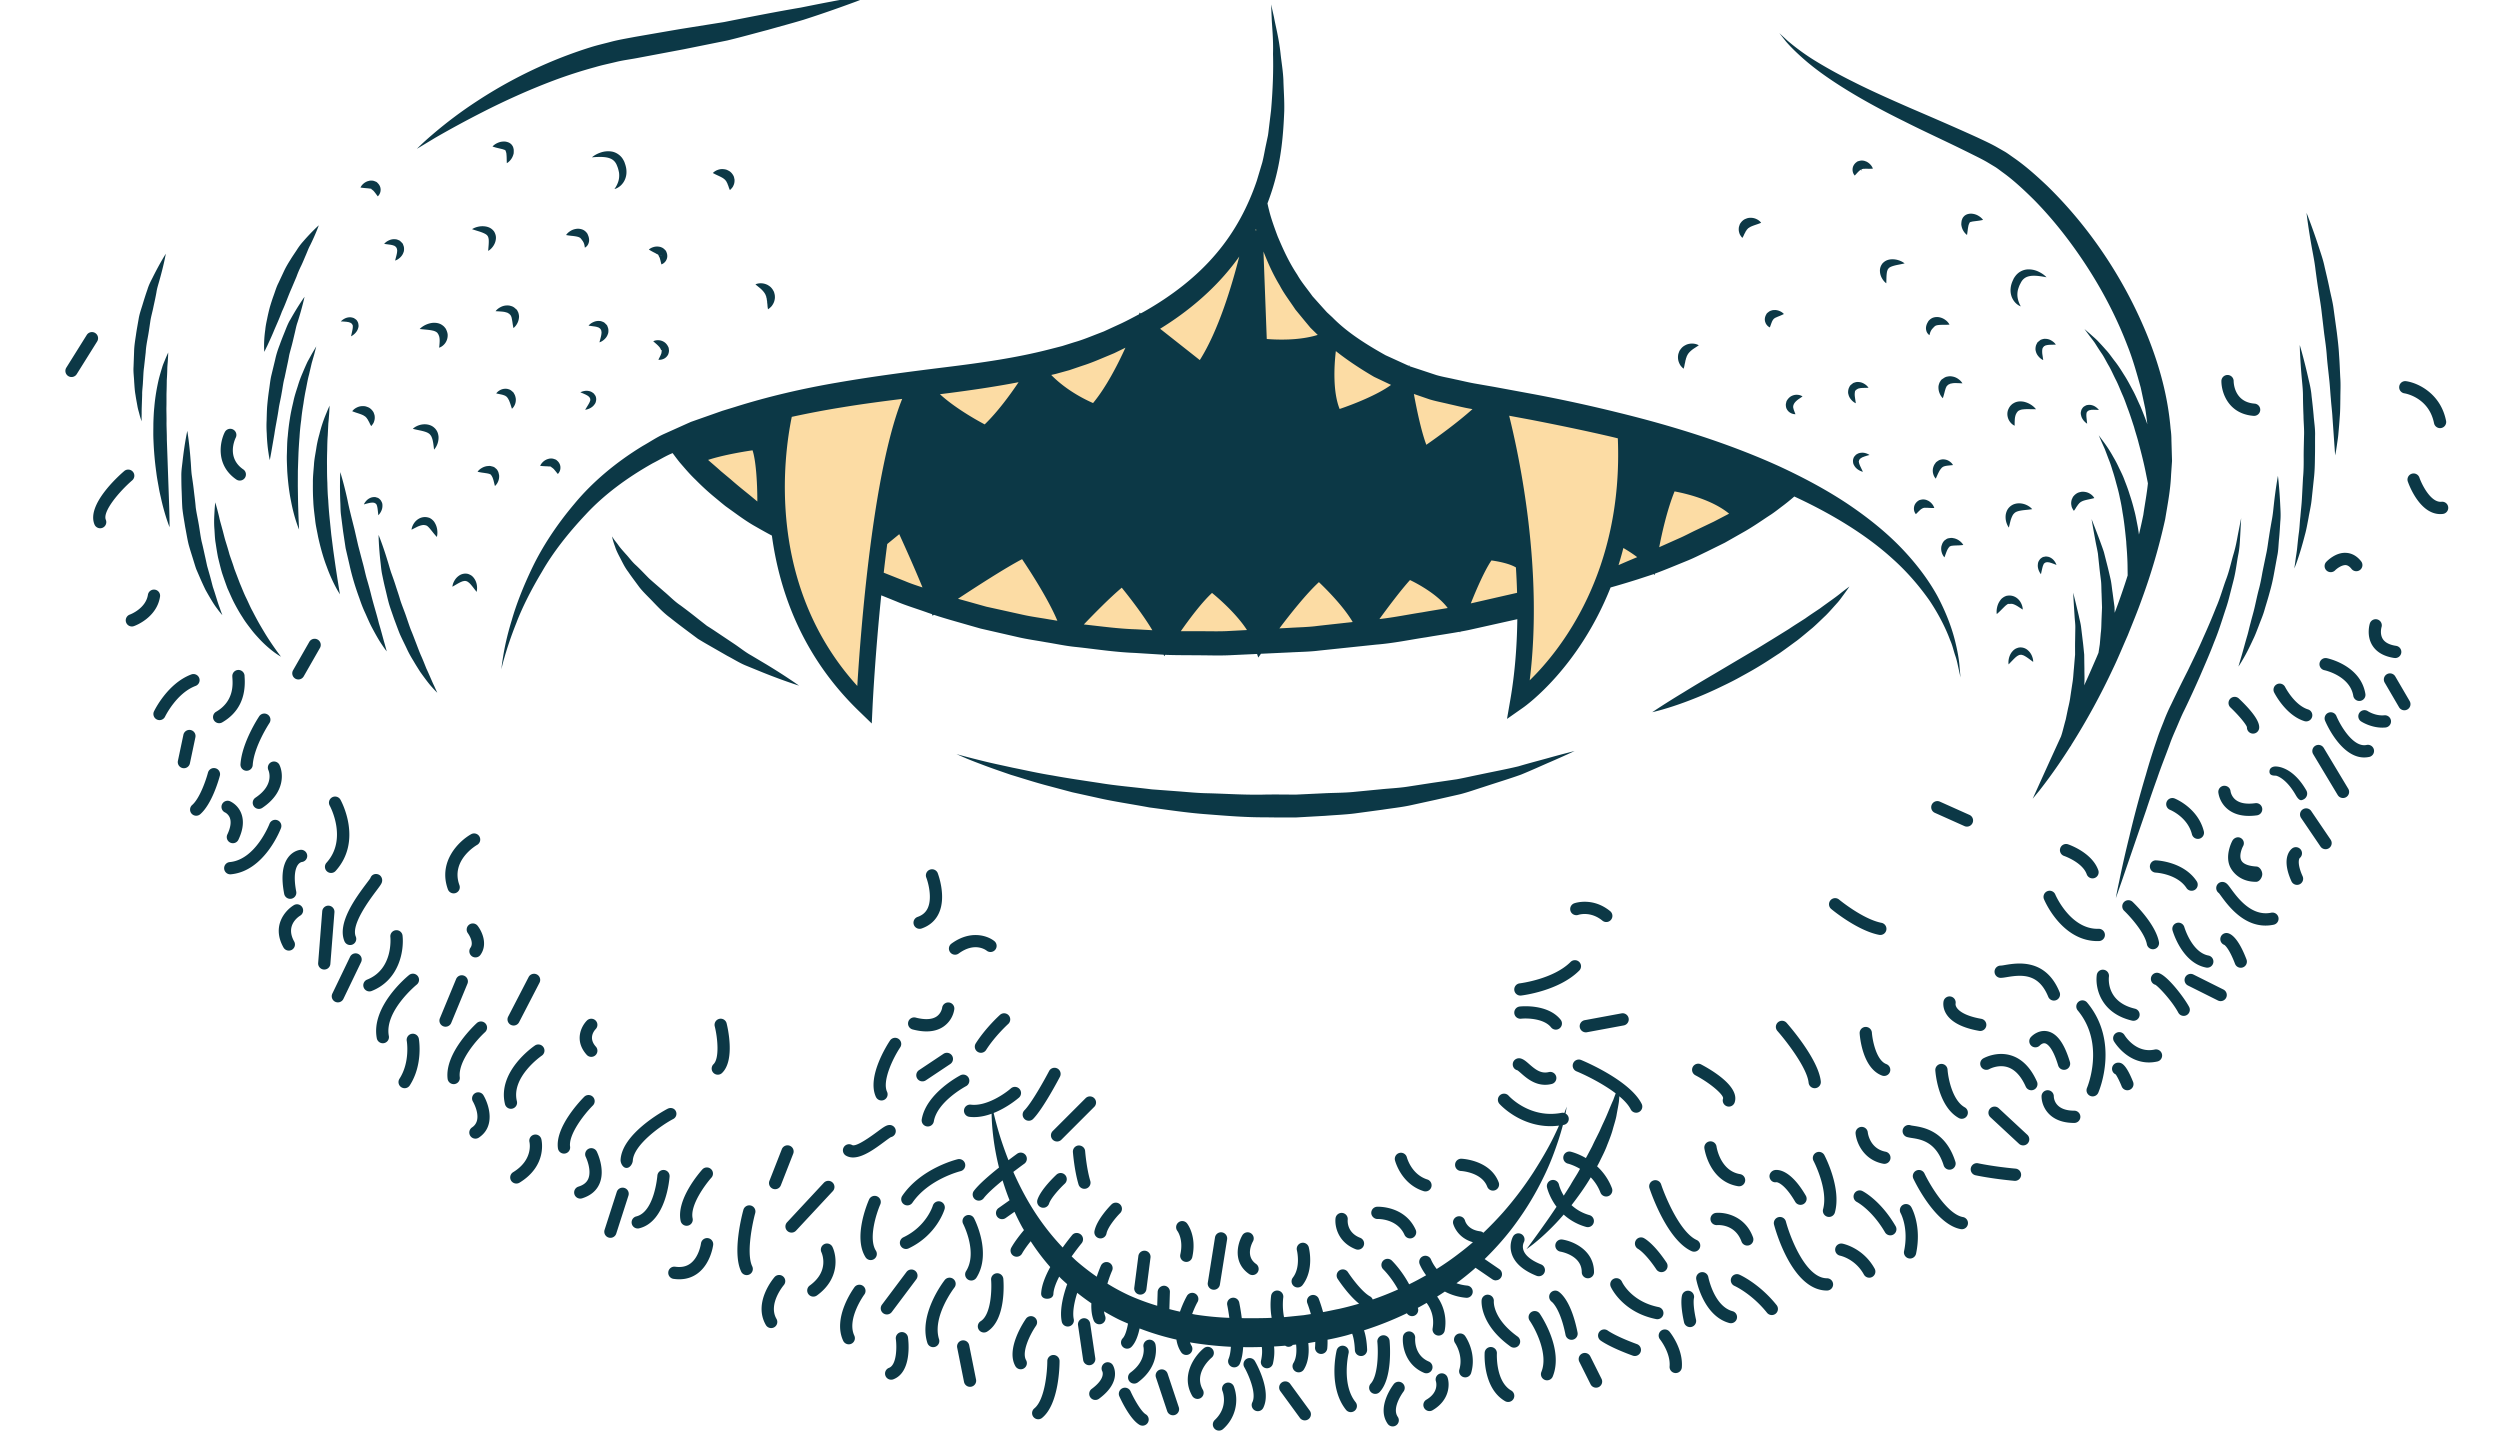 <svg xmlns="http://www.w3.org/2000/svg" width="305.834" height="176.833" viewBox="0 0 305.834 176.833"><defs><path id="a" d="M8-.792h291.5V175H8z"/></defs><path clip-path="url(#b)" fill="#FCDCA4" d="M84.75 56.5s6.25 5.75 10.125 6.875c0 0 2.5 15.5 10.625 22.375l1.5-14.625s18.125 8.25 39.625 7.25 40-5 40-5-.125 8.875-1 12c0 0 8.75-7.625 10.625-13.875 0 0 13.363-5.193 17.37-8.347 0 0-8.73-8.563-14.987-10.42C192.375 50.874 174 48.124 168 44.25s-12.125-10.875-13.625-18.375c0 0-4.5 9.875-18.125 15.5s-27.125 5.625-34.5 6.75-15.5 6.125-17 8.375"/><path clip-path="url(#beast-mouth-9-id-2)" fill="#0C3846" d="M85.058 55.426l7.61-1.522 1.406 3.747 1.873-7.844s-10.89 1.874-12.177 3.396 1.288 2.224 1.288 2.224m89.103.468l-2.46-8.78s-4.448 3.16-8.194 4.33c0 0-2.46-5.853-.818-9.834 0 0-6.207 1.64-8.432.702l-1.64-11.825s-1.17 10.188-5.62 14.87l-7.024-5.27s-1.64 5.855-5.972 10.304c0 0-6.205-2.808-7.376-5.97 0 0-3.747 8.195-5.855 8.547-2.108.352-5.972-2.693-8.783-5.502 0 0-4.33 12.995-4.097 17.913l2.34-1.64 4.334 9.367 10.772-5.737 5.737 8.665 6.088-5.152 5.388 6.324 5.97-5.62 5.738 5.854 7.143-7.377 5.384 6.207 5.505-6.79 5.97 5.033 3.63-7.143 4.098 1.288s-.115-12.763-3.395-19.318l-8.432 6.557zm24.472-3.162c.702 3.98-.585 12.53-.585 12.53l3.98 2.575c.468-3.28 2.576-9.25 2.576-9.25 4.098.936 9.016 4.565 9.016 4.565 2.106-1.054 4.917-3.63 4.917-3.63-4.45-3.51-19.905-6.79-19.905-6.79"/><path clip-path="url(#beast-mouth-9-id-2)" fill="#0C3846" d="M63.2 76.115c.692-1.79 1.73-3.886 3.093-6.16 1.315-2.308 3.16-4.678 5.368-7.024 2.195-2.373 5.02-4.478 8.206-6.268.802-.398 1.567-.89 2.418-1.233.053.076.136.184.202.275.203.273.434.58.7.906.546.623 1.167 1.383 1.92 2.093a30.416 30.416 0 0 0 2.393 2.188c.427.35.845.71 1.273 1.043.44.317.873.63 1.292.93.837.605 1.634 1.144 2.358 1.544.882.51 1.59.893 2.004 1.112.93 6.856 3.714 14.753 10.628 21.448l1.59 1.538.105-2.21c.006-.136.302-6.12 1.056-13.467.5.2 1.123.452 1.865.753 1.005.44 2.35.846 3.83 1.374.167.062.345.118.517.178l.06.192.17-.113c1.303.44 2.746.83 4.3 1.28l1.42.404 1.493.342 3.137.718c1.076.25 2.202.397 3.342.607 1.143.18 2.303.436 3.5.564 2.393.246 4.855.65 7.38.745l3.532.22.076.186.112-.174.087.006c1.276.05 2.56.034 3.84.053 1.298-.005 2.53.055 3.877-.004l3.436-.16.147.44.328-.463c1.195-.056 2.382-.11 3.555-.166 1.224-.07 2.422-.074 3.624-.23l6.904-.724c2.207-.174 4.238-.618 6.138-.897 1.46-.252 2.833-.45 4.087-.675l.044.097.04-.113c.34-.063.674-.124.994-.19l3.946-.88c.812-.18 1.494-.333 2.03-.453-.04 3.256-.29 6.583-.852 9.833l-.41 2.368 1.97-1.38c.405-.283 6.81-4.896 10.703-14.7.658-.185 1.84-.524 3.338-1 .58-.19 1.21-.395 1.877-.615l.058-.022.114.128.028-.182a69.15 69.15 0 0 0 1.888-.736l2.224-.908c.757-.314 1.49-.69 2.237-1.048l2.212-1.093c.71-.402 1.406-.8 2.082-1.183 1.358-.747 2.543-1.607 3.588-2.277.518-.35.967-.71 1.373-1.015.406-.302.752-.584 1.037-.822.162-.134.3-.25.42-.356 4.71 2.18 8.852 4.74 11.983 7.584 1.902 1.693 3.4 3.496 4.593 5.194 1.146 1.73 1.96 3.37 2.482 4.78.312.69.434 1.355.632 1.91.198.558.283 1.052.374 1.448.176.797.268 1.223.268 1.223l-.11-1.248c-.05-.82-.24-2.015-.63-3.505-.393-1.49-1.057-3.262-2.073-5.183-1.042-1.904-2.51-3.897-4.357-5.832-1.852-1.94-4.115-3.773-6.652-5.476-2.546-1.694-5.386-3.22-8.395-4.608-6.043-2.746-12.787-4.87-19.6-6.538-3.404-.845-6.83-1.59-10.21-2.23l-5.03-.93-2.47-.43c-.817-.15-1.56-.34-2.336-.498-.764-.18-1.538-.302-2.273-.52-.728-.24-1.447-.48-2.16-.716l-1.066-.35a.6.6 0 0 0-.05-.023l-.02-.132-.072.088c-.29-.13-.576-.26-.86-.39-.666-.305-1.323-.605-1.972-.9-2.473-1.383-4.76-2.847-6.496-4.628l-.676-.625-.604-.668-1.162-1.298c-.655-.923-1.366-1.743-1.86-2.63-1.124-1.695-1.82-3.338-2.396-4.68-.514-1.366-.883-2.46-1.055-3.214-.105-.38-.153-.646-.197-.832.27-.713.516-1.424.724-2.125.988-3.298 1.222-6.43 1.33-9.164.03-1.37-.078-2.65-.104-3.828-.057-1.18-.25-2.25-.35-3.22-.21-1.94-.624-3.424-.802-4.446L155.5.54l.067 1.595c.034 1.037.22 2.546.166 4.476.057 1.923-.012 4.252-.24 6.89l-.246 2.03c-.045.347-.076.7-.136 1.055-.072.352-.15.708-.225 1.068-.16.718-.274 1.466-.463 2.21l-.676 2.258c-1.027 3.028-2.608 6.142-4.965 8.905-2.337 2.777-5.408 5.168-8.9 7.136l-.336.18-.13-.105-.078.212c-.7.37-1.39.745-2.14 1.1l-1.438.66-.723.334-.685.264c-.957.37-1.91.77-2.915 1.054l-1.494.47-1.532.393c-4.094 1.062-8.418 1.665-12.79 2.203-4.372.542-8.787 1.113-13.123 1.865-4.345.74-8.565 1.722-12.614 3-.506.154-1.01.31-1.513.462l-1.447.51-1.433.505-.71.25-.178.063c-.117.04-.135.056-.207.085l-.355.157-2.796 1.257c-.92.41-1.748.987-2.606 1.463-3.354 2.042-6.217 4.48-8.386 7.108-2.195 2.598-3.89 5.224-5.086 7.687-1.188 2.467-2.04 4.69-2.574 6.567-.57 1.865-.88 3.365-1.04 4.395-.176 1.025-.216 1.578-.216 1.578s.105-.545.398-1.537c.29-.993.747-2.44 1.467-4.223m28.575-15.497c-.77-.622-1.594-1.278-2.38-1.976l-1.206-1.006c-.38-.35-.77-.68-1.14-1.002-.153-.127-.283-.25-.427-.376 1.52-.502 3.765-.932 5.437-1.174.392 1.16.588 3.757.587 6.258l-.872-.724m18.903 10.455l-2.57-1.02c.132-1.156.275-2.33.43-3.507l1.47-1.204c.705 1.547 1.956 4.326 2.843 6.515-.798-.263-1.532-.507-2.172-.784m17.733 4.704c-1.11-.198-2.206-.334-3.254-.57-1.048-.23-2.067-.457-3.052-.676l-1.454-.32-1.38-.386c-.72-.204-1.41-.393-2.08-.58 2.245-1.482 5.834-3.8 7.843-4.846.983 1.463 3.225 4.92 4.317 7.536-.313-.053-.628-.11-.94-.157m10.608 1.204c-2.2-.064-4.34-.37-6.432-.595 1.208-1.265 3.17-3.267 4.64-4.496.917 1.133 2.647 3.35 3.74 5.2-.65-.036-1.303-.072-1.948-.11m11.178.214c-1.174.06-2.48.01-3.714.02-.678-.006-1.355-.002-2.032-.005 1.063-1.52 2.588-3.547 3.817-4.68 1.21.987 3.133 2.767 4.276 4.54-.78.043-1.562.083-2.347.124m11.056-.637c-1.153.16-2.375.173-3.592.25l-1.15.06c1.32-1.75 3.297-4.247 4.834-5.657 1.023.974 3.033 3.006 4.135 4.88-1.378.152-2.78.306-4.228.467m12.717-1.652c-1.63.247-3.375.613-5.222.822 1.02-1.404 2.582-3.49 3.74-4.774 1.31.63 3.478 1.9 4.615 3.424-.986.167-2.03.332-3.134.528m8.91-1.77l-2.95.675c.656-1.655 1.68-4.02 2.523-5.254.983.132 2.3.425 2.994.858.064 1.018.113 2.054.143 3.103l-2.71.618m26.786-9.33l-2.157 1.03c-.725.34-1.43.73-2.15 1.036l-2.104.94c-.096.043-.182.086-.277.13.32-1.668.962-4.572 1.878-6.83 1.42.265 4.596 1.016 6.672 2.723l-1.864.972m-9.71-9.683c5.79 1.46 11.46 3.19 16.603 5.324.21.086.412.18.62.267-.518.306-1.156.657-1.86 1.086l-1.692.936c-.068.04-.146.076-.215.115-3.113-3.078-8.787-3.81-9.04-3.842l-.723-.09-.307.66c-1.113 2.398-1.875 5.683-2.27 7.667a21.612 21.612 0 0 0-2.012-1.248c.665-3.232 1.018-6.85.895-10.875m-1.36 12.91c.555.327 1.174.72 1.69 1.12-.275.114-.543.228-.8.335-.544.23-1.04.444-1.483.64.21-.675.408-1.376.592-2.094M187.21 51.338c3.34.653 6.726 1.347 10.085 2.133.207.05.414.103.62.152.67 16.37-7.04 25.96-10.78 29.604 1.676-13.506-1.247-27.29-2.514-32.37.862.162 1.716.32 2.59.482m-12.37-2.496c.797.246 1.623.394 2.447.597.817.18 1.67.4 2.48.544l.367.064c-1.823 1.643-4.312 3.438-5.645 4.364-.546-1.415-1.128-4.012-1.524-6.216l1.875.646m-11.422-5.89c1.418 1.124 2.994 2.166 4.677 3.15l2.077.985c-1.625 1.2-4.545 2.35-6.29 2.945-.82-2.024-.697-5.114-.464-7.08m-6.873-8.05c.507.988 1.236 1.92 1.92 2.96.396.482.802.977 1.217 1.48l.637.764.724.71c.05.055.11.103.162.155-2.246.7-4.918.607-6.238.5l-.403-10.7c.488 1.25 1.095 2.663 1.98 4.132m-2.895-6.885c.015.056.03.114.047.17l-.125-.023.078-.147m-2.957 4.58c.317-.398.62-.803.91-1.21-.9 3.553-2.545 9.062-4.826 12.663l-4.855-3.832c3.423-2.103 6.45-4.69 8.77-7.622M129.198 45.73l1.615-.445 1.587-.54c1.062-.33 2.084-.78 3.105-1.204l.796-.333.717-.35.66-.32c-.957 2.1-2.373 4.858-3.96 6.77-1.07-.464-3.315-1.593-5.117-3.437.197-.05.4-.088.597-.14m-13.176 2.365c2.856-.372 5.733-.79 8.587-1.34-1.028 1.53-2.558 3.627-4.148 5.162-1.434-.757-3.84-2.188-5.476-3.693.347-.043.692-.085 1.037-.13m4.166 5.93l.6.292.5-.44c2.292-2.017 4.473-5.186 5.58-6.91 2.79 3.042 6.623 4.415 6.803 4.478l.617.218.446-.48c2.533-2.728 4.65-7.43 5.58-9.687l6.88 5.433.614-.835c2.166-2.953 3.81-7.44 4.91-11.173l.316 8.325.823.12c.19.03 4.087.578 7.545-.364-.248 2.27-.407 6.287 1.124 8.775l.405.66.738-.23c.568-.174 4.777-1.503 7.392-3.297.438 2.394 1.27 6.273 2.272 7.576l.57.74.777-.518c.222-.148 5.218-3.49 7.798-6.13.646 2.52 2.123 8.87 2.798 16.575-1.403-.482-2.956-.628-3.192-.648l-.51-.043-.332.39c-1.054 1.226-2.25 3.934-2.99 5.766-2.07-2.313-5.448-3.72-5.623-3.79l-.616-.254-.47.47c-1.32 1.32-3.36 4.055-4.548 5.692-1.744-2.756-4.807-5.475-4.96-5.61l-.614-.542-.652.497c-1.97 1.5-4.838 5.198-6.34 7.224-1.818-3.034-5.405-5.724-5.583-5.856l-.588-.438-.595.43c-1.63 1.177-3.722 3.994-4.922 5.72-1.626-2.773-4.46-6.136-4.604-6.305l-.6-.707-.75.542c-1.61 1.163-4.19 3.782-5.66 5.32-1.54-3.59-4.777-8.232-4.935-8.458l-.466-.666-.748.32c-2.125.91-7.528 4.453-9.845 5.997-1.224-3.217-3.734-8.613-3.855-8.875l-.543-1.167-1.793 1.467c.885-5.952 2.083-11.63 3.67-14.993 2.386 2.824 7.335 5.275 7.57 5.39m-23.32-3.03c2.012-.438 4.067-.83 6.143-1.164 2.42-.4 4.88-.724 7.362-1.033-3.605 8.97-5.08 28.406-5.492 35.116-11.152-12.31-9.01-28.1-8.014-32.92m-11.872 3.35l.334-.137.14-.057.18-.06.716-.23a1147.302 1147.302 0 0 0 2.905-.942l1.457-.4c1.307-.368 2.652-.707 4.012-1.03a44.4 44.4 0 0 0-.53 4.012c-.184-.893-.438-1.65-.792-2.11l-.35-.453-.566.07c-.572.072-5.16.674-7.56 1.763-.11-.103-.207-.188-.31-.283.12-.05.24-.096.362-.145m-25.84-40.687c2.484-1.258 5.425-2.623 8.652-3.833a58.235 58.235 0 0 1 5.04-1.62c.862-.258 1.75-.43 2.63-.65.882-.207 1.785-.312 2.675-.49l5.52-1.04 5.308-1.072c1.72-.413 3.373-.88 4.942-1.29 1.563-.443 3.044-.838 4.398-1.246 2.69-.864 4.902-1.666 6.446-2.236 1.54-.59 2.402-.97 2.402-.97s-.935.146-2.544.468c-.81.146-1.8.295-2.918.517-1.124.206-2.385.462-3.76.738-2.763.465-5.952 1.09-9.368 1.767l-5.348.852c-1.81.31-3.645.63-5.482.947-.948.182-1.904.337-2.834.57-.925.25-1.86.455-2.76.744a55.23 55.23 0 0 0-5.185 1.927 56.35 56.35 0 0 0-8.57 4.61 51.99 51.99 0 0 0-5.485 4.108C51.652 17.522 51 18.208 51 18.208l2.21-1.333a125.797 125.797 0 0 1 5.944-3.22m162.11-5.916c2.54 2.11 6.582 4.594 11.617 7.07 2.5 1.27 5.276 2.52 8.102 3.932.688.346 1.478.723 2.123 1.1l.99.596c.327.21.642.465.966.697 1.298.94 2.52 2.086 3.728 3.276 2.39 2.42 4.578 5.217 6.527 8.222 1.948 3.005 3.635 6.248 4.928 9.625.674 1.682 1.154 3.422 1.635 5.148l.562 2.62c.098.627.172 1.25.25 1.874a41.975 41.975 0 0 0-.865-2.232c-.32-.665-.592-1.35-.947-1.983-.34-.64-.67-1.27-1.05-1.85-.364-.588-.72-1.15-1.116-1.647-.39-.497-.715-.996-1.098-1.396-.36-.415-.707-.783-1.01-1.107-.318-.312-.617-.562-.852-.778L255 40.25l.594.803c.19.253.43.55.68.906.234.37.495.79.795 1.23.312.433.558.966.866 1.49.314.523.566 1.12.866 1.713.312.586.55 1.233.83 1.87.295.63.505 1.312.76 1.97.244.664.455 1.34.673 2 .182.676.408 1.322.564 1.968.344 1.282.646 2.485.854 3.527.102.513.198.98.28 1.4-.13 1.294-.38 2.575-.56 3.843a75.8 75.8 0 0 1-.537 2.424c-.05-.376-.104-.756-.182-1.14-.125-.618-.227-1.25-.402-1.867a23.473 23.473 0 0 0-.534-1.834c-.18-.603-.4-1.183-.62-1.74-.194-.565-.46-1.082-.7-1.575a14.607 14.607 0 0 0-.716-1.364 16.38 16.38 0 0 0-1.25-1.928l-.515-.696.343.797c.113.247.248.55.404.898.135.355.287.756.45 1.193.18.428.34.908.49 1.417.17.504.32 1.042.466 1.602.157.556.312 1.13.426 1.725.136.59.245 1.193.333 1.8.215 1.208.334 2.43.45 3.57.027.573.09 1.125.112 1.65.03.525.05 1.02.053 1.48l.012 1.013a77.902 77.902 0 0 1-.692 2.095 66.22 66.22 0 0 1-.896 2.473c-.006-.238-.015-.47-.02-.712-.08-.577-.158-1.165-.237-1.753-.093-.585-.13-1.176-.267-1.74-.132-.566-.257-1.124-.396-1.657-.137-.533-.268-1.05-.392-1.537-.15-.48-.324-.926-.47-1.34-.617-1.648-1.047-2.723-1.047-2.723s.193 1.158.51 2.86c.082.426.19.88.27 1.368.05.492.105 1.01.163 1.548.052.536.126 1.084.196 1.642.077.557.054 1.13.086 1.698.02.567.037 1.135.057 1.693-.023.555-.047 1.1-.068 1.63-.016.528-.018 1.04-.088 1.516-.042.48-.08.934-.115 1.352l-.163 1.053c-.132.31-.26.627-.396.926-.46 1.064-.904 2.083-1.354 3.06l.02-.204c.043-.588.002-1.188.008-1.785-.01-.597-.018-1.192-.025-1.78-.06-.583-.11-1.157-.182-1.71-.066-.553-.13-1.087-.192-1.593-.055-.505-.195-.972-.28-1.407-.403-1.732-.694-2.865-.694-2.865s.057 1.186.174 2.932c.023.438.1.903.086 1.406l-.025 1.573c-.013.544-.002 1.104-.003 1.673-.05.566-.098 1.142-.146 1.717-.06.573-.077 1.15-.173 1.707-.086.558-.168 1.106-.248 1.638-.066.534-.18 1.04-.296 1.516-.1.48-.192.933-.28 1.35-.234.815-.386 1.52-.542 1.96-.01.037-.02.064-.03.1l-1.35 2.952c-1.352 2.98-2.122 4.686-2.122 4.686l.857-1.045a62.832 62.832 0 0 0 2.254-3.078c.472-.686.982-1.455 1.522-2.306l.018.008s.032-.06.083-.17a84.778 84.778 0 0 0 5.104-9.35c.617-1.27 1.164-2.636 1.783-4.026.562-1.416 1.172-2.87 1.715-4.4a75.158 75.158 0 0 0 2.875-9.845c.29-1.774.648-3.565.72-5.443l.097-1.402.016-.22.002-.11-.004-.085-.01-.34-.02-.68-.04-1.366a9.722 9.722 0 0 0-.1-1.404c-.33-3.914-1.334-7.596-2.756-11.176-2.853-7.118-7.203-13.53-12.336-18.534-1.305-1.233-2.623-2.415-4.068-3.42-.365-.25-.71-.513-1.084-.744-.387-.22-.77-.44-1.15-.658-.784-.428-1.473-.734-2.22-1.09-2.957-1.346-5.722-2.532-8.284-3.634-2.55-1.117-4.875-2.153-6.883-3.172-2.017-1-3.722-1.97-5.09-2.83a27.29 27.29 0 0 1-3.016-2.237l-.983-.908.837 1.055c.57.663 1.49 1.577 2.757 2.637M93.824 81.323L91.9 80.177c-.697-.38-1.35-.918-2.066-1.397l-2.208-1.477c-.374-.254-.757-.5-1.144-.742l-1.078-.843a68.683 68.683 0 0 0-2.16-1.66c-.755-.503-1.35-1.15-2.01-1.695-.638-.562-1.275-1.096-1.853-1.622-.546-.554-1.05-1.092-1.555-1.564-.524-.46-.87-.975-1.26-1.384-.373-.423-.705-.79-.93-1.117-.234-.327-.455-.573-.574-.763l-.184-.286s.066.465.368 1.25c.122.412.348.864.62 1.377.27.513.55 1.13.983 1.694.4.593.874 1.21 1.362 1.878.505.648 1.148 1.226 1.76 1.882.62.645 1.266 1.318 2.022 1.868.728.587 1.49 1.157 2.25 1.726l1.142.85c.402.246.805.488 1.21.717l2.37 1.36c.787.408 1.508.873 2.26 1.182l2.113.863c2.624 1.052 4.414 1.604 4.414 1.604s-1.545-1.112-3.925-2.553m95.767 11.913c1.945-.843 3.033-1.362 3.033-1.362s-1.186.286-3.217.853c-1.016.286-2.256.6-3.654 1.017-1.42.344-3.047.646-4.8 1.02-.882.176-1.788.39-2.738.565l-2.962.432-3.114.48c-1.062.162-2.166.204-3.276.32-1.11.106-2.24.217-3.384.328-1.144.104-2.312.094-3.48.152l-3.533.167c-1.187-.01-2.378-.025-3.568-.01-2.385.073-4.765-.096-7.113-.158-1.176-.017-2.336-.13-3.485-.222l-3.403-.254c-2.223-.277-4.392-.444-6.42-.785-2.036-.307-3.965-.588-5.735-.916-1.78-.283-3.387-.66-4.826-.943-1.43-.317-2.687-.575-3.707-.837-2.048-.5-3.21-.834-3.21-.834l.794.35c.52.23 1.29.54 2.283.91.99.384 2.205.802 3.603 1.283 1.414.42 3 .948 4.762 1.4.88.234 1.796.48 2.745.732.96.21 1.95.43 2.97.653 2.035.474 4.217.78 6.46 1.202 2.26.293 4.596.658 6.99.832 2.39.187 4.823.392 7.265.374 1.22.025 2.44.02 3.656.018l3.626-.204c1.197-.096 2.39-.14 3.557-.286l3.457-.467c1.13-.177 2.25-.29 3.328-.52l3.152-.69c1.02-.23 2.014-.458 2.975-.676.953-.244 1.853-.57 2.724-.844 1.736-.572 3.334-1.055 4.725-1.556 1.368-.56 2.544-1.104 3.517-1.523M224.627 73.9c.385-.398.656-.812.898-1.13.473-.646.725-1.02.725-1.02s-.373.27-.998.753c-.6.507-1.54 1.137-2.608 1.928-.556.376-1.165.768-1.783 1.212-.64.418-1.33.837-2.017 1.304L216.66 78.3c-.75.45-1.496.934-2.27 1.374-1.535.908-3.068 1.816-4.507 2.67-1.444.847-2.79 1.65-3.937 2.36-2.31 1.393-3.822 2.422-3.822 2.422s1.795-.388 4.34-1.358a47.636 47.636 0 0 0 4.266-1.845c.77-.365 1.557-.76 2.333-1.2.784-.428 1.58-.87 2.35-1.35.78-.47 1.534-.983 2.288-1.466.737-.512 1.442-1.046 2.134-1.545.678-.523 1.304-1.07 1.91-1.564.588-.523 1.117-1.048 1.614-1.517.486-.486.894-.97 1.27-1.38m40.052 14.394c-.29.73-.59 1.452-.816 2.176a77.856 77.856 0 0 0-1.34 4.265 134.828 134.828 0 0 0-2.04 7.625 133.89 133.89 0 0 0-1.235 5.44c-.286 1.315-.415 2.075-.415 2.075l.7-1.997c.435-1.272 1.06-3.09 1.807-5.27l1.212-3.513c.41-1.252.865-2.564 1.352-3.913.46-1.362 1.016-2.73 1.528-4.136.245-.714.552-1.39.847-2.074.298-.687.57-1.374.92-2.067.67-1.382 1.31-2.78 1.92-4.167.6-1.4 1.208-2.767 1.72-4.128.56-1.34.973-2.688 1.387-3.954.22-.628.398-1.25.547-1.862.156-.607.307-1.194.45-1.758.294-1.124.4-2.196.578-3.12.194-.922.21-1.75.252-2.426l.114-2.115-.408 2.076c-.12.66-.262 1.457-.533 2.352-.268.893-.473 1.92-.87 2.995-.41 1.07-.714 2.267-1.24 3.47a77.35 77.35 0 0 1-1.608 3.787c-.56 1.312-1.222 2.638-1.87 3.99a170.46 170.46 0 0 0-2.023 4.107 22.442 22.442 0 0 0-.937 2.144m11.15-14.055c-.153.68-.352 1.32-.504 1.943-.175.615-.29 1.215-.46 1.747-.31 1.075-.544 1.984-.74 2.61l-.292 1s.222-.307.55-.883c.345-.57.776-1.414 1.252-2.448.256-.512.465-1.09.7-1.697.226-.61.51-1.243.7-1.93.198-.68.425-1.382.615-2.104a22.3 22.3 0 0 0 .518-2.206l.408-2.23c.164-.73.153-1.475.235-2.18.066-.71.104-1.397.145-2.047.066-.648.035-1.267.002-1.837-.1-2.278-.29-3.772-.29-3.772s-.286 1.507-.523 3.727c-.058.557-.12 1.156-.245 1.787-.11.63-.23 1.294-.33 1.982-.116.687-.185 1.4-.35 2.114-.147.715-.298 1.44-.446 2.167-.127.73-.263 1.46-.458 2.163-.185.706-.328 1.413-.486 2.09m6.145-8.834c.178-.63.295-1.324.436-2.06.12-.735.317-1.505.39-2.317l.265-2.502c.1-.854.12-1.724.128-2.595.023-.87.01-1.74.016-2.6.034-.856-.117-1.696-.177-2.51a67.08 67.08 0 0 0-.248-2.34c-.058-.744-.214-1.435-.37-2.072-.573-2.55-1.08-4.2-1.08-4.2s.032 1.754.27 4.308c.058.64.134 1.328.125 2.066.008.736.03 1.51.063 2.31.008.8.105 1.62.066 2.46-.015.84-.048 1.69-.044 2.545.008.853.002 1.705-.08 2.54l-.13 2.465c-.037.8-.136 1.568-.194 2.302-.084.73-.096 1.432-.197 2.065-.086.635-.137 1.225-.193 1.747-.05.523-.136.97-.186 1.345-.094.75-.168 1.18-.168 1.18s.183-.394.42-1.114c.248-.72.566-1.76.887-3.024m1.277-32.486c.108.796.215 1.634.355 2.494.125.864.292 1.75.395 2.66l.324 2.758c.127.92.264 1.843.324 2.756.07.913.186 1.808.274 2.677.104.868.14 1.71.217 2.51.054.798.158 1.555.195 2.253.197 2.81.33 4.683.33 4.683s.106-.462.22-1.28c.053-.41.146-.91.187-1.48.053-.574.11-1.222.156-1.93.064-.707.062-1.475.076-2.285 0-.81.056-1.67-.012-2.554-.047-.882-.073-1.798-.146-2.727-.045-.93-.162-1.868-.276-2.807-.13-.936-.258-1.872-.385-2.794-.11-.924-.365-1.81-.533-2.68-.18-.867-.384-1.7-.568-2.488-.16-.795-.412-1.524-.633-2.198-.874-2.7-1.585-4.443-1.585-4.443s.21 1.893.72 4.646c.127.687.273 1.43.367 2.228M52.162 81.793c-.18-.45-.37-.94-.59-1.443-.23-.5-.43-1.047-.643-1.608-.22-.56-.43-1.142-.677-1.72-.222-.59-.416-1.2-.628-1.803-.214-.604-.46-1.195-.654-1.795-.17-.606-.38-1.19-.562-1.765-.18-.575-.38-1.122-.568-1.645-.174-.525-.303-1.032-.454-1.493-.562-1.854-1.073-3.085-1.073-3.085s.01 1.312.228 3.27c.06.49.095 1.027.21 1.58.115.55.234 1.134.383 1.73.148.598.28 1.223.454 1.846.185.62.415 1.237.626 1.86.235.615.452 1.235.697 1.836.262.592.554 1.162.818 1.72.253.56.545 1.083.846 1.565.284.49.573.942.836 1.357.58.808 1.064 1.468 1.465 1.893.38.436.626.653.626.653s-.15-.297-.38-.82c-.254-.502-.548-1.267-.96-2.135m-10.435-18.71l.246 1.927.31 2.058.485 2.093c.31 1.407.74 2.785 1.208 4.054.213.64.45 1.25.717 1.812.252.567.483 1.104.728 1.587.508.96.946 1.746 1.315 2.27.346.53.58.807.58.807l-.265-.958c-.18-.596-.39-1.47-.7-2.48-.246-1.04-.63-2.207-.948-3.49a41.38 41.38 0 0 0-.538-1.96c-.19-.667-.32-1.36-.514-2.036-.18-.68-.357-1.36-.533-2.03l-.455-1.987c-.32-1.286-.637-2.485-.842-3.528a44.54 44.54 0 0 0-.892-3.468s-.082 1.436-.002 3.594c.035.533.01 1.125.1 1.735m-3.323-6.17c-.05.7-.136 1.425-.125 2.163-.006.738-.003 1.488.047 2.236.028.75.13 1.493.22 2.225.066.734.245 1.44.368 2.13.3 1.37.66 2.63 1.064 3.677.763 2.11 1.61 3.364 1.61 3.364s-.252-1.475-.57-3.632c-.076-.54-.16-1.123-.246-1.74l-.245-1.936c-.067-.67-.138-1.363-.21-2.067a43.712 43.712 0 0 1-.163-2.135c-.07-.715-.092-1.43-.107-2.136-.04-.706-.04-1.4-.042-2.073-.01-.676.004-1.326.023-1.946.01-.62.02-1.21.065-1.75.027-.547.05-1.048.073-1.492.05-.44.072-.832.098-1.153.043-.647.054-1.024.054-1.024s-.155.338-.4.94a16.438 16.438 0 0 0-.848 2.57 12.933 12.933 0 0 0-.385 1.77c-.1.635-.246 1.304-.28 2.007m-2.803 4.397c.402 2.14.987 3.48.987 3.48s-.085-1.445-.13-3.574l-.025-1.715c0-.605.004-1.244.006-1.905.022-.66.045-1.34.07-2.032.03-.69.074-1.39.132-2.09.04-.7.11-1.4.207-2.083.06-.69.163-1.36.272-2.01.092-.653.202-1.28.328-1.872.116-.595.213-1.162.355-1.672.12-.52.233-.995.33-1.417l.31-1.082.248-.963-.504.854-.554 1c-.19.4-.39.855-.6 1.36-.22.5-.43 1.052-.606 1.65-.19.597-.405 1.224-.54 1.893-.155.665-.316 1.354-.42 2.063-.116.708-.204 1.43-.263 2.156-.09.724-.082 1.453-.108 2.17-.03.714.02 1.42.04 2.1.09 1.36.243 2.62.465 3.688m-.4-16.94c.066-.304.124-.607.176-.91.066-.297.153-.585.227-.87.16-.57.287-1.133.412-1.665.136-.528.217-1.048.382-1.493.583-1.81.857-3.12.857-3.12s-.762 1.05-1.732 2.778c-.267.422-.455.917-.663 1.44-.21.522-.436 1.073-.64 1.654-.225.576-.424 1.18-.557 1.81-.152.628-.305 1.266-.46 1.902-.156.638-.204 1.293-.307 1.928a34.288 34.288 0 0 0-.213 1.877c-.043.61-.052 1.205-.068 1.766-.03.56-.015 1.09.017 1.58.032.978.122 1.794.213 2.36.077.568.16.886.16.886l.164-.886.398-2.303c.134-.95.382-2.047.544-3.227.097-.588.25-1.187.346-1.803.12-.61.182-1.246.353-1.856.132-.618.26-1.238.39-1.846m-2.533-2.005c.194-.43.482-1.033.79-1.766.3-.734.7-1.568 1.032-2.487.425-.887.75-1.877 1.174-2.826l.605-1.428c.172-.486.376-.945.592-1.382.21-.44.383-.882.564-1.295.18-.413.32-.82.512-1.163C38.63 28.615 39 27.562 39 27.562s-.813.71-1.888 1.948a7.342 7.342 0 0 0-.79 1.048c-.254.39-.54.793-.803 1.23-.274.43-.543.884-.77 1.364l-.685 1.465c-.25.482-.397 1.008-.58 1.507-.183.5-.34 1-.483 1.485-.127.49-.24.968-.328 1.425-.1.453-.184.884-.22 1.29-.236 1.61-.12 2.717-.12 2.717l.328-.677m-6.287 24.042c.086.57.177 1.172.298 1.79.152.61.3 1.248.487 1.885.21.628.433 1.266.667 1.898.286.612.54 1.238.85 1.827.31.59.63 1.158.98 1.687.325.544.704 1.027 1.056 1.487.348.464.724.866 1.066 1.236.693.735 1.35 1.27 1.82 1.617.48.343.776.5.776.5s-.833-1.05-1.86-2.69c-.252-.416-.52-.864-.796-1.343-.272-.48-.544-.992-.818-1.525-.295-.522-.524-1.1-.803-1.66-.277-.564-.5-1.165-.754-1.75l-.677-1.78c-.18-.604-.404-1.184-.593-1.756-.154-.582-.33-1.14-.495-1.67-.158-.532-.268-1.046-.407-1.516-.12-.473-.262-.903-.34-1.294-.087-.388-.178-.728-.25-1.01-.15-.56-.25-.883-.25-.883s-.04.33-.08.913c-.026.58-.107 1.423-.017 2.42.034.5.046 1.05.137 1.617m-4.055-4.15c.08.725.218 1.453.332 2.187.145.73.253 1.462.427 2.17.193.706.423 1.39.624 2.055.104.33.198.658.313.972l.39.903c.252.587.503 1.134.746 1.632.55.975 1.01 1.77 1.42 2.287.377.525.636.787.636.787s-.145-.344-.347-.95c-.234-.586-.465-1.475-.816-2.487-.14-.522-.276-1.092-.45-1.68l-.257-.908-.208-.966c-.15-.653-.284-1.33-.46-2.01-.148-.683-.23-1.395-.352-2.096-.118-.703-.28-1.4-.373-2.095-.053-.702-.154-1.388-.228-2.054-.073-.668-.172-1.312-.262-1.925-.075-.613-.08-1.197-.133-1.737-.154-2.158-.407-3.635-.407-3.635s-.32 1.43-.57 3.635c-.055.55-.16 1.148-.16 1.78.005.634.007 1.304.04 1.996.03.692.037 1.41.092 2.138m-1.91-15.77c.033-.495.053-.954.06-1.365.007-.41.058-.76.07-1.06.038-.59.044-.938.044-.938s-.148.307-.377.862c-.107.278-.273.614-.38 1.016a30.88 30.88 0 0 0-.387 1.353c-.233 1-.45 2.187-.557 3.467-.065.638-.092 1.3-.113 1.972 0 .673-.023 1.356.01 2.038a39.66 39.66 0 0 0 .35 3.982c.075.634.197 1.24.297 1.813.092.577.235 1.114.34 1.61.463 1.99.984 3.262.984 3.262s0-1.37-.076-3.383l-.258-7.335c.005-.663-.034-1.326-.04-1.98.015-.65-.014-1.293-.013-1.913.02-.62.004-1.224.013-1.793.022-.567.028-1.108.034-1.608m-3.83 1.813c.07.496.162.946.232 1.345.063.4.183.742.25 1.024.146.562.272.87.272.87s-.013-.335.004-.914c-.01-.572.036-1.393.06-2.367-.012-.484.082-1.015.098-1.57.045-.555.042-1.14.13-1.74l.207-1.854c.032-.633.156-1.267.268-1.9.12-.632.203-1.27.297-1.897.093-.626.283-1.224.392-1.818.13-.59.255-1.16.353-1.71.08-.557.26-1.05.383-1.522.533-1.87.767-3.207.767-3.207s-.717 1.11-1.61 2.91c-.228.446-.485.93-.644 1.48-.192.54-.373 1.118-.557 1.718-.176.602-.41 1.214-.513 1.864-.112.648-.238 1.306-.33 1.97-.098.66-.21 1.32-.226 1.98-.023.657-.046 1.305-.07 1.93-.04.625.058 1.232.077 1.804.042.57.07 1.11.16 1.605m180.082 91.672c.263-.656.512-1.293.674-1.925.175-.626.373-1.203.453-1.77.102-.558.204-1.064.267-1.518.02-.23.038-.448.052-.647.614.517 1.118 1.06 1.387 1.595a.747.747 0 0 0 1.006.338.752.752 0 0 0 .336-1.007c-1.443-2.884-7.144-5.258-7.386-5.357a.75.75 0 1 0-.57 1.387c1 .412 3.158 1.456 4.78 2.69-.093.247-.194.516-.306.823-.19.41-.38.875-.59 1.38a28.3 28.3 0 0 1-.713 1.606l-.39.87-.446.895c-.157.3-.3.613-.448.927-.163.31-.328.62-.495.934-.083.16-.175.32-.26.48-.974-.566-1.778-.765-1.85-.78-.395-.098-.804.157-.897.562s.158.807.562.9c.013.002.668.164 1.467.636-.02.032-.035.065-.054.098-.334.642-.754 1.234-1.1 1.86-.275.454-.557.888-.835 1.32-.422-.694-.568-1.265-.58-1.317a.75.75 0 1 0-1.46.34c.02.082.288 1.178 1.157 2.336-.53.797-1.038 1.54-1.507 2.193-1.266 1.8-2.17 2.99-2.17 2.99s.312-.207.828-.61a25 25 0 0 0 2.023-1.8 27.4 27.4 0 0 0 1.7-1.817 6.798 6.798 0 0 0 2.742 1.51.75.75 0 1 0 .414-1.442 5.37 5.37 0 0 1-2.197-1.218c.81-1.05 1.636-2.187 2.353-3.404.463.483.89 1.092 1.187 1.863a.75.75 0 0 0 1.402-.54 7.045 7.045 0 0 0-1.812-2.67c.13-.24.265-.478.376-.726.33-.662.66-1.315.896-1.985M75.167 23.125s.126-.02.325-.12c.197-.1.475-.284.713-.612.243-.32.432-.802.434-1.324a2.748 2.748 0 0 0-.108-.806c-.034-.13-.073-.226-.11-.34l-.028-.084c-.03-.08-.036-.078-.055-.12-.034-.065-.064-.13-.105-.192-.284-.522-.86-.9-1.386-.986a2.78 2.78 0 0 0-1.35.113c-.724.24-1.083.596-1.083.596s.498-.06 1.168-.05c.333.012.714.047 1.042.177.33.127.575.34.744.647.024.036.04.08.06.12l.017.04.033.08c.04.106.092.226.12.32.048.167.092.345.128.53.048.358.02.698-.062 1-.17.605-.5 1.01-.5 1.01m13.785-2.332c-.144-.06-.3-.086-.435-.098-.28-.03-.523.02-.718.093-.39.138-.588.38-.588.38s.267.15.582.29c.314.146.68.318.83.477.105.056.143.156.24.266.024.068.067.14.108.21.026.076.056.16.09.236.07.155.1.31.152.42.045.113.08.185.08.185s.06-.043.145-.133c.077-.093.217-.22.287-.42.098-.188.153-.446.132-.75-.042-.148-.047-.322-.144-.472a1.528 1.528 0 0 0-.325-.42c-.134-.125-.29-.19-.436-.263m-44.09 30.34c.03.065.082.13.13.195a2.7 2.7 0 0 0 .12.225c.09.146.136.297.2.4.06.105.102.172.102.172s.053-.05.128-.15c.065-.102.19-.243.234-.45.075-.2.098-.463.04-.76-.06-.145-.084-.316-.2-.452a1.493 1.493 0 0 0-.372-.38c-.147-.106-.312-.152-.464-.207-.15-.043-.31-.05-.445-.044-.28.004-.516.085-.7.18-.374.184-.54.447-.54.447s.284.116.614.218c.33.108.713.233.88.373.113.042.163.138.272.234M94.31 35.154c-.122-.123-.264-.207-.394-.29a1.878 1.878 0 0 0-.767-.208c-.453-.02-.734.135-.734.135l.533.435c.295.243.574.552.7.836l.09.23c.004.092.042.173.06.266.005.096.022.19.044.287.003.1.008.195.025.29.026.19.023.36.05.49.018.128.038.21.038.21s.068-.04.17-.123c.098-.088.258-.204.37-.4a1.7 1.7 0 0 0 .285-.738c.03-.148.017-.32.002-.486-.045-.165-.065-.35-.164-.502a1.746 1.746 0 0 0-.308-.43m-13.51 8.333c-.127.27-.26.513-.26.513s.272.067.634-.097c.182-.076.387-.23.538-.49.073-.13.13-.375.127-.54l-.017-.158-.01-.082-.004-.04-.023-.086-.01-.022-.015-.026c-.127-.287-.335-.528-.572-.657a1.36 1.36 0 0 0-.654-.185c-.386-.015-.62.133-.62.133l.438.38c.114.105.232.222.323.337.06.048.07.127.117.174.04.052.047.123.08.174l.062.017.064.017v.002l-.063.015.01.157c-.03.044-.016.016-.01.072-.028.052-.015.12-.05.188-.03.063-.05.14-.085.205m.198-.744v0m-8.856 6.42c-.06.15-.162.312-.247.454-.174.287-.313.508-.313.508s.26-.015.6-.188c.17-.09.36-.216.52-.435.078-.1.17-.22.205-.436.05-.226.023-.316.006-.43-.048-.262-.163-.324-.252-.48-.12-.1-.25-.197-.375-.248a1.438 1.438 0 0 0-.686-.095C71.218 47.86 71 48 71 48s.244.085.544.227c.078.026.148.078.227.113.085.027.136.1.21.134.066.045.097.11.15.153.007.045.09.15.058.122.02.112.05.25.008.242 0 .01-.01.09-.052.17M46.42 61.037c-.197-.177-.326-.156-.493-.225a1.507 1.507 0 0 0-.448.034c-.266.078-.462.21-.6.345-.276.274-.363.518-.363.518s.246-.082.57-.154c.077-.027.165-.03.247-.05.084-.03.17-.004.248-.022.08-.005.145.028.213.03.032.03.162.062.12.06.085.078.192.168.155.188a.48.48 0 0 1 .062.167c.046.157.066.347.085.51.04.334.064.594.064.594s.197-.17.36-.516a1.47 1.47 0 0 0 .145-.66c0-.128 0-.278-.106-.47-.097-.212-.176-.267-.26-.347m-3.882-21.65c.09-.002.16.05.24.06.08.02.13.07.194.094.02.04.132.113.094.098.055.102.128.222.087.227a.53.53 0 0 1 .005.18c-.007.163-.05.35-.084.51-.07.33-.13.582-.13.582s.24-.1.507-.374c.13-.14.27-.32.35-.58.04-.12.09-.262.05-.478-.023-.23-.08-.308-.133-.41-.13-.23-.26-.252-.396-.37a1.502 1.502 0 0 0-.434-.112 1.426 1.426 0 0 0-.678.135c-.35.17-.51.372-.51.372s.26.002.59.036c.08-.003.165.024.25.03m30.795 2.49s.294-.07.608-.37c.16-.146.33-.353.424-.652.06-.12.077-.363.054-.57-.027-.202-.08-.263-.118-.4l-.002-.008c-.077-.154-.022-.043-.04-.077v-.004l-.005-.004-.036-.04-.05-.056-.104-.105c-.075-.06-.135-.148-.224-.178-.166-.078-.348-.15-.5-.146-.318-.03-.574.05-.77.142-.397.18-.57.427-.57.427l.657.09c.178.024.378.06.528.128.094.01.122.092.188.105.04.005.037.05.06.068l.027.032.015.015.008.007c.044.098.103.21.09.25-.03.042.037.052.01.16 0 .17-.042.37-.084.545l-.167.64M48.186 30.05c.094.012.122.093.188.106.04.005.037.05.06.068l.027.032.016.015.008.008c.044.098.103.21.09.25-.03.042.037.052.01.16 0 .17-.042.37-.084.545l-.166.642s.294-.07.608-.368c.16-.147.328-.354.423-.653.06-.12.077-.363.054-.57-.028-.202-.08-.263-.12-.4v-.008c-.078-.154-.023-.043-.04-.077l-.002-.004-.004-.004-.036-.04-.05-.056-.104-.105c-.075-.06-.135-.148-.224-.178-.165-.078-.347-.15-.5-.146-.317-.03-.573.05-.77.142-.396.18-.57.427-.57.427l.658.09c.177.022.378.06.528.126m9.897 40.82c-.087-.13-.182-.277-.33-.395-.11-.115-.43-.253-.51-.27a1.347 1.347 0 0 0-1.11.23 1.83 1.83 0 0 0-.547.612c-.23.403-.24.727-.24.727l.62-.362c.177-.098.373-.204.562-.274.094-.04.19-.05.267-.066a.524.524 0 0 1 .192.006c.188.052.13.03.23.093.073.047.155.106.23.18.15.145.29.324.416.482l.44.57s.1-.305.04-.76a1.962 1.962 0 0 0-.26-.77m13.22-41.37c.025.066.085.133.105.203.12.277.134.587.134.587s.07-.024.17-.108a.96.96 0 0 0 .296-.455c.083-.216.086-.52-.027-.848l-.065-.162-.035-.082-.02-.04-.01-.02c-.063-.093-.03-.04-.05-.07a1.324 1.324 0 0 0-.432-.377 1.513 1.513 0 0 0-.95-.122c-.273.05-.495.15-.667.265-.348.217-.5.478-.5.478s.292.058.647.094c.35.034.808.092.99.205a.474.474 0 0 1 .12.076l.183.224c.023.06.07.09.114.152m-9.366-10.784c.023.183.037.382.042.568.004.367.02.672.02.672s.276-.136.525-.49c.13-.174.24-.408.31-.7.013-.16.02-.42-.004-.533l-.044-.184c-.065-.194-.122-.247-.202-.36a1.09 1.09 0 0 0-.545-.324 1.278 1.278 0 0 0-.482-.053c-.29.01-.53.092-.723.182-.388.176-.585.423-.585.423s.292.11.66.192l.575.137.238.082c.072.02.082.064.098.057-.006-.014.023.037-.005-.04l.062.18c.056.12.022.118.06.19m-2.218 11.97s.31-.15.593-.553c.14-.2.284-.464.334-.81.03-.17.033-.36-.02-.57a1.778 1.778 0 0 0-.114-.306l-.05-.098c-.08-.118-.084-.106-.13-.165-.307-.34-.69-.453-1.004-.494a2.42 2.42 0 0 0-.84.042c-.468.1-.74.3-.74.3s.313.11.725.234c.397.122.965.315 1.138.548 0-.002.043.065.01.004l.056.094c.054.082.026.07.047.098.018.07.048.167.058.27.017.207.01.44-.005.65l-.06.758m2.2 7.523c.097.02.186.05.25.105.033.025.074.034.11.052l.08.09.044.04.022.018.01.007.07.116c.052.07.038.09.04.11-.003.024.02.034.034.067.04.19.08.398.11.596.05.393.122.715.122.715s.277-.187.483-.6c.107-.206.19-.474.202-.798 0-.174-.07-.478-.13-.577l-.092-.183-.004-.01-.05-.072-.002-.002-.013-.012-.028-.023-.054-.047-.113-.094a1.082 1.082 0 0 0-.495-.276 1.31 1.31 0 0 0-.513-.07c-.327.008-.59.106-.794.217-.41.217-.582.486-.582.486s.317.014.705.043c.19.017.412.036.59.105m.523.317s.002 0 0 0zm-.046-.068l-.002-.003.002.002zm-9.132 25.628c-.076-.144-.155-.298-.303-.436a1.5 1.5 0 0 0-.285-.228l-.095-.053-.023-.012-.06-.026-.02-.005-.074-.02a1.498 1.498 0 0 0-1.142.126 1.76 1.76 0 0 0-.64.604c-.266.414-.28.754-.28.754l.664-.337a2.7 2.7 0 0 1 .59-.21.985.985 0 0 1 .516.023l.03.01.097.04c.01.023.006 0 .05.043.063.053.146.13.22.213.15.17.297.36.433.526.262.337.497.578.497.578s.105-.324.052-.795a2.202 2.202 0 0 0-.227-.795m-1.148.176l.01.005c-.04-.02.003 0-.01-.006m9.8-15.778c.056.022.068.082.115.105l.007.006v.003l.048.068.095.138c.005.06.05.087.08.153.06.15.124.31.176.466.11.345.185.574.185.574s.23-.167.374-.537c.074-.183.12-.42.1-.685a1.885 1.885 0 0 0-.12-.467l-.082-.147-.04-.073-.02-.037-.006-.01-.003-.005-.04-.054-.024-.02c-.133-.11-.264-.245-.415-.306-.15-.057-.312-.11-.45-.104a1.33 1.33 0 0 0-.692.15c-.356.177-.5.42-.5.42l.587.124a2.2 2.2 0 0 1 .457.14c.08.012.11.082.166.098m.09.066zM54.46 41.98c.167-.23.318-.574.307-1a1.286 1.286 0 0 0-.055-.326 2.032 2.032 0 0 0-.117-.31l-.05-.105c-.074-.12-.086-.117-.134-.18-.075-.1-.166-.18-.267-.253-.398-.304-.853-.333-1.2-.312-.357.037-.65.14-.888.252-.475.225-.712.504-.712.504l.825.08c.232.024.495.05.737.108.245.044.448.15.555.244.03.023.056.05.07.083.002 0 .04.062.013.008l.06.102c.056.085.046.095.063.122.016.022.02.08.045.116.058.173.077.39.074.604-.01.427-.066.815-.066.815s.397-.087.742-.553m-1.116 10.59l-.07-.088c-.024-.028.004 0-.063-.075l-.06-.054c-.31-.305-.72-.42-1.052-.442a2.176 2.176 0 0 0-.874.12c-.478.164-.723.428-.723.428s.342.092.773.178c.43.09.967.21 1.233.433l.03.02c-.043-.05.01.01.01.01l.076.085c.04.052.038.06.072.09.054.084.105.18.14.288.085.212.128.454.163.67.062.43.097.77.097.77s.25-.238.42-.712a2.23 2.23 0 0 0 .128-.88 2.005 2.005 0 0 0-.13-.545 1.684 1.684 0 0 0-.168-.294m7.5 4.946c-.125-.174-.164-.173-.258-.263-.166-.163-.344-.176-.514-.226-.174-.05-.31-.016-.458-.01-.274.034-.5.128-.677.233-.356.203-.52.457-.52.457s.292.076.646.122c.18.024.374.057.554.082.077.032.184.03.237.06.055.026.128.047.135.07-.004-.012.065.052.017-.03l.1.15c.1.12.06.12.11.18.07.14.126.33.172.495.082.337.153.62.153.62s.237-.178.396-.566c.08-.195.138-.434.118-.74-.027-.152-.084-.4-.13-.476l-.084-.158zm19.69-26.282l.02.032.036.064c.076.117.022.095.062.11.03.018.028.102.067.154.016.065.03.13.054.2l.133.548s.28-.07.506-.375c.06-.076.1-.17.15-.273.036-.118.068-.217.065-.384a1.196 1.196 0 0 0-.09-.44l-.027-.07-.013-.033-.01-.026-.002-.003-.043-.074a3.525 3.525 0 0 0-.183-.184 1.033 1.033 0 0 0-.394-.24c-.138-.06-.253-.055-.373-.08-.236-.01-.437.02-.602.08-.332.104-.514.29-.514.29s.23.147.496.285c.133.073.296.146.422.228.055.04.17.063.2.11.022.027.073.045.112.063l-.08.003.01.014zm.466-.03v.002h-.025c.01 0 .025.003.025-.002m-.053.003l-.15.002c.027-.022.1-.01.15-.003m-12.82 25.126l-.027-.025-.013-.014-.007-.005-.003-.005-.07-.05a3.9 3.9 0 0 0-.244-.088 1.052 1.052 0 0 0-.457-.05c-.152.003-.253.057-.373.085-.217.09-.386.203-.512.326-.255.236-.342.482-.342.482s.258.032.557.046c.15.01.315.006.465.026.066.013.153-.017.2.016.04.018.086 0 .108.006l.003.042.016.01.03.022.06.043c.12.074.06.077.104.075.034.003.068.08.125.11.044.053.083.106.135.16l.352.438s.225-.183.3-.554c.023-.095.02-.198.02-.312-.017-.123-.03-.226-.103-.377a1.183 1.183 0 0 0-.268-.36l-.055-.047zm-.73.55c0-.002.003-.008 0-.008v.007zM45.114 23.056c.066.017.154-.012.2.022.04.02.085.002.107.01l.002.043.015.012.03.022.058.046c.116.077.058.077.1.077.035.005.065.083.122.116.042.053.078.108.13.163l.334.452s.232-.174.32-.542c.027-.093.028-.196.033-.31-.013-.123-.02-.227-.088-.38a1.175 1.175 0 0 0-.254-.37l-.05-.054-.027-.026-.013-.014-.006-.007-.004-.004-.068-.052a3.888 3.888 0 0 0-.24-.098c-.17-.07-.31-.07-.455-.068-.15-.003-.255.048-.375.072-.22.08-.395.188-.525.305-.266.227-.36.47-.36.47s.254.042.553.067c.15.017.315.02.463.045m.298-.182l.002.007s0-.007-.003-.007zm203.93 10.343a2.78 2.78 0 0 0-1.328-.255 2.023 2.023 0 0 0-1.482.832c-.05.058-.084.12-.125.18-.023.04-.03.038-.068.114l-.035.078c-.05.11-.098.203-.145.327a2.69 2.69 0 0 0-.193.79c-.055.52.082 1.02.29 1.362.202.352.458.566.644.685.188.12.31.154.31.154s-.282-.438-.388-1.058c-.05-.31-.04-.65.047-1.003a5.43 5.43 0 0 1 .182-.514c.038-.09.103-.2.153-.302l.04-.078c-.01.023.018-.026.023-.037.024-.04.043-.08.07-.113.202-.288.468-.474.81-.564.338-.095.72-.09 1.053-.065.67.063 1.156.176 1.156.176s-.32-.392-1.015-.708m-36.32-4.26c.077.098.13.147.13.147s.043-.067.1-.174c.063-.103.108-.255.196-.4a2.19 2.19 0 0 0 .114-.228c.05-.066.1-.13.13-.197.107-.098.157-.193.268-.238.166-.142.547-.272.875-.386.328-.104.61-.224.61-.224s-.17-.263-.544-.44a1.584 1.584 0 0 0-.704-.17 1.458 1.458 0 0 0-.445.05c-.15.06-.314.106-.46.215a1.522 1.522 0 0 0-.37.387c-.11.137-.134.31-.19.453-.053.3-.025.562.05.76.048.207.175.346.24.447m40.673 31.71c-.13.124-.173.292-.246.428-.09.29-.094.554-.04.76.022.212.13.365.184.474.066.106.113.162.113.162s.05-.062.12-.16c.073-.096.138-.24.24-.376.052-.068.1-.142.142-.21.057-.062.115-.12.152-.182.12-.084.18-.173.295-.205.182-.12.576-.205.916-.277.34-.066.633-.15.633-.15s-.136-.28-.487-.504a1.574 1.574 0 0 0-.678-.253c-.135-.02-.29-.03-.447-.003-.157.037-.326.066-.483.157a1.49 1.49 0 0 0-.412.337m-47.896-15.7c.094.095.158.14.158.14s.03-.08.062-.204c.04-.126.056-.297.103-.48.026-.094.043-.19.055-.287a1.77 1.77 0 0 0 .076-.28c.027-.092.075-.168.087-.257l.115-.22c.155-.27.467-.547.787-.758l.574-.374s-.263-.185-.716-.212a1.865 1.865 0 0 0-.786.125c-.138.07-.288.14-.423.247-.136.11-.252.242-.353.394-.117.142-.154.323-.217.482a1.815 1.815 0 0 0-.05.483c.01.307.097.566.205.765.09.205.236.34.322.437m13.635 4.493l.002-.003.007-.01c.098-.212.326-.436.587-.62l.476-.328s-.217-.173-.602-.2a1.375 1.375 0 0 0-.67.114c-.25.103-.48.32-.64.592l-.016.024-.008.012-.004.007-.002.002-.03.083-.01.04-.053.237c-.02.16.01.41.067.548.123.277.31.45.484.546.344.2.62.163.62.163s-.106-.257-.204-.538c-.03-.07-.034-.147-.06-.214-.025-.07 0-.137-.02-.19.01-.056.032-.024.01-.072l.052-.153.016-.043zm-.004.005zm8.08 6.7c.058-.034.096-.098.166-.135.078-.027.136-.093.223-.112.08-.025.157-.07.237-.088.313-.107.565-.167.565-.167s-.202-.162-.58-.25a1.434 1.434 0 0 0-.69.022c-.13.037-.272.12-.4.206-.107.147-.227.2-.302.452-.028.11-.067.2-.04.43.012.218.092.345.158.454.135.233.312.38.47.486.32.21.577.252.577.252s-.115-.235-.257-.54c-.07-.148-.152-.32-.196-.478a.53.53 0 0 1-.035-.175c-.04.004.004-.13.034-.24-.034.024.058-.07.068-.114m23.027 12.61c.078.027.164.01.246.048.08.03.167.042.24.076.313.107.55.215.55.215s-.06-.25-.306-.552a1.44 1.44 0 0 0-.558-.407c-.125-.05-.29-.07-.442-.082-.175.05-.3.016-.517.172-.09.07-.174.116-.293.315a.862.862 0 0 0-.154.456c-.037.267.013.49.072.672.127.362.303.553.303.553s.053-.255.127-.582c.037-.16.076-.347.14-.498a.478.478 0 0 1 .08-.16c-.036-.022.08-.102.173-.17-.043 0 .092-.02.125-.048.07.007.137-.018.215-.005m5.137-18.612c.08 0 .158-.044.246-.034.086.004.172-.013.254-.004.33 0 .59.027.59.027s-.14-.22-.47-.425a1.41 1.41 0 0 0-.658-.206 1.578 1.578 0 0 0-.444.062c-.148.104-.277.113-.434.33-.063.095-.13.164-.176.392a.85.85 0 0 0 0 .48c.05.266.17.463.283.614.236.302.465.426.465.426s-.033-.26-.067-.593c-.016-.164-.04-.354-.028-.517-.004-.09.02-.166.022-.177-.04-.01.047-.123.113-.218-.04.014.078-.05.103-.085.067-.013.122-.06.202-.072m-28.637-2.45l.03-.013.038-.03c.023-.015.03-.06.068-.06.07-.008.106-.086.202-.086.156-.05.36-.066.54-.072l.663-.018s-.146-.265-.52-.485a1.446 1.446 0 0 0-.752-.222c-.15-.02-.34.03-.51.093-.093.02-.163.1-.243.153l-.114.095-.056.05-.027.024-.014.012-.007.007-.05.078c-.054.135-.112.19-.16.387-.046.203-.058.446-.01.573.063.31.208.532.35.694.28.332.565.433.565.433s-.04-.262-.1-.656c-.023-.18-.05-.38-.03-.548-.017-.11.038-.107.013-.153a.493.493 0 0 1 .07-.225c.01.017.02.04.02.062v-.01l.035-.082zm.014.16h-.003.002zm.003-.067l-.004.066c.044-.002.028-.032.003-.066m23.925-6.135a1.428 1.428 0 0 0-.75-.224c-.15-.022-.34.03-.513.092-.09.02-.16.1-.24.153l-.115.094-.057.05-.027.022-.014.01-.003.003h-.003l-.048.076-.003.01c-.055.135-.112.188-.16.388-.045.203-.055.445-.008.572.06.31.208.53.35.693.28.332.565.434.565.434s-.037-.264-.096-.657a2.387 2.387 0 0 1-.026-.55c-.016-.11.05-.114.025-.16-.01-.04.06-.146.116-.238l.008-.005.018-.014.03-.03c.024-.013.027-.06.066-.06.067-.008.104-.085.198-.085.156-.05.36-.065.54-.073l.663-.018s-.147-.264-.522-.484m-5.254 39.604s.198-.208.5-.52c.142-.144.3-.308.465-.436.08-.063.17-.115.245-.152.106-.05.046-.035.24-.067.015 0 .122-.01.19.015.076.026.17.044.258.095.18.09.365.218.528.333.35.256.58.427.58.427s.023-.323-.16-.748a1.826 1.826 0 0 0-.48-.67 1.342 1.342 0 0 0-1.08-.343c-.08.007-.41.11-.532.213-.16.102-.27.237-.372.358-.19.256-.285.514-.34.737-.11.448-.042.76-.042.76m-7.68-42.096c-.158-.13-.368-.255-.634-.333a1.514 1.514 0 0 0-.957.02 1.33 1.33 0 0 0-.47.332c-.022.024.015-.022-.057.062l-.013.02-.024.036-.045.077-.082.154c-.148.312-.178.614-.118.838.04.23.16.392.245.483.09.095.158.127.158.127s.048-.307.197-.568c.026-.07.094-.13.125-.192.05-.057.1-.082.13-.14l.206-.203a.504.504 0 0 1 .127-.064c.192-.092.654-.1 1.004-.098.36.002.654-.023.654-.023s-.12-.276-.445-.53m2.937-11.985c.016.01.03-.03.104-.046l.246-.058.586-.074c.375-.043.677-.12.677-.12s-.17-.267-.537-.484a1.83 1.83 0 0 0-.7-.257 1.284 1.284 0 0 0-.482 0 1.11 1.11 0 0 0-.576.266c-.092.104-.154.15-.24.337l-.064.178c-.035.11-.057.368-.06.53.037.298.122.543.23.73.212.378.472.542.472.542s.048-.3.092-.666c.023-.185.06-.382.102-.56.047-.07.013-.068.082-.187l.08-.17c-.037.072-.002.027-.012.038m-9.914 5.606c.195-.21.78-.344 1.188-.423.423-.08.745-.156.745-.156s-.247-.226-.704-.375a2.394 2.394 0 0 0-.828-.13c-.316.007-.71.08-1.05.385-.052.053-.056.042-.147.15l-.06.09a1.366 1.366 0 0 0-.226.857c.014.35.127.627.246.84.24.432.53.614.53.614l.02-.76c.01-.21.027-.442.066-.645.02-.1.062-.193.086-.262.024-.024-.006-.017.058-.092l.067-.086c-.038.055.01-.005.01-.003m8.48 13.542a1.75 1.75 0 0 0-.766-.3 1.312 1.312 0 0 0-.518.016c-.19.02-.36.104-.52.222l-.124.08-.06.043-.03.02-.016.012-.06.07-.003.003-.005.005-.11.172c-.07.093-.17.388-.19.56-.02.324.032.6.117.813.16.435.416.65.416.65s.105-.314.2-.698c.047-.193.112-.397.17-.58.018-.032.04-.04.042-.064.004-.02-.008-.042.05-.105l.083-.106.01-.006.023-.018.047-.033.09-.08c.038-.014.08-.018.116-.04a.53.53 0 0 1 .257-.077c.187-.05.407-.045.6-.042.39.012.706.032.706.032s-.14-.288-.526-.548m5.42 26.806c-.16.122-.256.268-.346.4-.175.27-.263.536-.31.77-.104.463-.034.796-.034.796s.26-.215.556-.522c.153-.15.32-.324.486-.48a2.96 2.96 0 0 1 .242-.187c.048-.038.042-.015.053-.035l.104-.03.025.002c-.004.002-.002.013.002.013h.002c.162 0 .322-.04.515.016.19.058.39.164.566.27.373.243.623.403.623.403s.02-.34-.2-.78a1.766 1.766 0 0 0-.57-.67 1.502 1.502 0 0 0-1.123-.245l-.076.01-.02.005-.06.02-.025.01-.1.042a1.48 1.48 0 0 0-.308.193m.777.713l-.028.015c.052 0 .036-.008.028-.014m-8.685-15.865c.067-.15.147-.302.226-.445.037-.063.084-.085.094-.145l.11-.126.054-.064.006-.006.005-.003c.05-.02.067-.075.124-.093.058-.01.094-.076.174-.078.138-.048.312-.07.47-.09l.596-.062s-.116-.257-.45-.47a1.327 1.327 0 0 0-.675-.225c-.135-.023-.3.014-.46.055-.155.043-.3.163-.443.26l-.026.02c-.084.093-.03.035-.053.06l-.023.035-.05.07-.097.138a1.86 1.86 0 0 0-.17.45c-.047.264-.027.503.03.692.1.383.312.573.312.573l.244-.548m8.768-8.195c-.035.047-.103.18-.15.294-.05.116-.07.212-.09.32-.057.42.057.777.2 1.024.294.5.677.63.677.63s-.012-.394.02-.818a1.95 1.95 0 0 1 .138-.592c.03-.034.04-.09.06-.11.02-.026.01-.037.073-.115l.072-.095c-.035.05.012-.007.013-.007a.227.227 0 0 1 .078-.073 1.22 1.22 0 0 1 .58-.185c.248-.033.51-.03.744-.028l.828.01s-.205-.304-.652-.578a2.688 2.688 0 0 0-.857-.345c-.34-.057-.797-.076-1.226.184-.107.06-.207.132-.293.222-.052.058-.065.055-.15.164l-.062.1zm-.445 13.09a2.25 2.25 0 0 0 .035.89c.12.49.34.752.34.752s.072-.332.18-.755a3.31 3.31 0 0 1 .232-.648 1.3 1.3 0 0 1 .17-.272c.037-.027.037-.033.08-.082l.086-.075s.06-.052.012-.01l.03-.016c.29-.193.836-.255 1.272-.3.438-.04.787-.094.787-.094s-.216-.288-.674-.502a2.2 2.2 0 0 0-.855-.212c-.332-.012-.752.058-1.095.328l-.065.047c-.075.068-.043.043-.07.068l-.08.08c-.06.062-.143.183-.197.273a1.97 1.97 0 0 0-.187.53m-6.805 3.93c.01-.02.084-.033.142-.052.056-.023.162-.012.24-.035.184-.007.38-.018.563-.023.356-.008.654-.053.654-.053s-.134-.27-.468-.51a1.753 1.753 0 0 0-.65-.306c-.145-.02-.276-.07-.455-.037-.175.03-.353.025-.536.17-.104.08-.144.074-.284.233l-.102.15c-.055.07-.137.31-.18.457-.053.304-.02.548.04.75.116.404.333.607.333.607l.22-.602c.063-.16.138-.343.222-.474.058-.055.017-.06.13-.167l.113-.14c-.056.08.02.024.015.034m-22.522-27.207c.192.327.463.427.463.427l.19-.53c.032-.066.05-.13.075-.193.045-.048.05-.132.082-.145.043-.014-.014.003.074-.105l.04-.055c.014-.005.022-.014.03-.023 0-.032.067-.043.106-.08.032-.046.12-.06.178-.094.136-.067.29-.124.43-.183.28-.11.51-.23.51-.23s-.162-.206-.482-.347a1.642 1.642 0 0 0-.588-.143c-.123.013-.236-.006-.38.04-.14.04-.273.08-.417.195a2.97 2.97 0 0 0-.2.163l-.052.07-.002.005-.006.008-.025.05-.035.065a1.21 1.21 0 0 0-.137.428c-.02.166.002.268.025.39.04.108.07.205.12.287m.967-.66l.005-.005c.002-.004-.002.002-.01.012l.005-.007zm18.03 22.157a2.99 2.99 0 0 0-.253.062l-.075.04-.012.01-.014.01-.032.023-.06.044c-.054.028-.22.187-.304.33-.088.14-.11.242-.14.362-.014.113-.028.215-.016.31.034.38.238.584.238.584l.397-.4c.058-.046.102-.096.15-.143.06-.024.104-.097.137-.096.043.005-.015-.003.11-.063l.062-.033a.07.07 0 0 0 .037-.01c.01-.027.075-.01.128-.025.05-.027.133-.003.2-.01.15-.004.315.01.466.018.3.018.56.005.56.005s-.06-.254-.29-.517a1.637 1.637 0 0 0-.473-.378c-.116-.04-.21-.104-.36-.124a1.04 1.04 0 0 0-.46.002m.26 1.004h0m-7.515-41.24c.025 0 .015-.01-.002-.02v.02h.002zm-.002-.02l-.002-.085-.007-.05-.017-.02-.005.002c-.01.027-.02.104-.032.104-.01.006.04.03.065.048m1.328-.235s-.068-.253-.31-.506a1.592 1.592 0 0 0-.486-.36c-.117-.035-.216-.097-.367-.11a1.036 1.036 0 0 0-.46.02 3.23 3.23 0 0 0-.247.07l-.074.045-.004.002-.006.006-.045.035-.056.047c-.054.03-.214.195-.292.342-.083.146-.103.247-.128.37-.008.112-.018.216 0 .31.048.376.26.574.26.574l.38-.415c.058-.048.1-.098.147-.146.06-.027.1-.1.133-.1.043.004-.016 0 .107-.064l.064-.03.027-.006c.003-.004.004-.016.006-.017.013-.03.077-.013.128-.032.048-.028.135-.008.2-.017.15-.01.317-.002.468-.002.3.006.56-.017.56-.017M43.825 116.7a.75.75 0 0 0-1 .35l-2.168 4.5a.75.75 0 0 0 1.352.65l2.166-4.5a.75.75 0 0 0-.35-1m7.146 3.758a.75.75 0 1 0-.943-1.166c-.192.154-4.675 3.827-3.933 7.724a.75.75 0 1 0 1.474-.282c-.573-3.012 3.363-6.244 3.402-6.276m-.602 6.012a.75.75 0 0 0-.608.868c.005.025.434 2.57-.892 4.632a.75.75 0 0 0 .63 1.155.748.748 0 0 0 .63-.345c1.64-2.55 1.132-5.575 1.11-5.702a.752.752 0 0 0-.87-.608m-10.143-15.676a.753.753 0 0 0-.807.69l-.5 6.332a.75.75 0 0 0 1.495.118l.5-6.333a.75.75 0 0 0-.688-.806m9.02 3.665a.748.748 0 0 0-.83-.662.75.75 0 0 0-.662.827c.004.04.4 3.943-2.86 5.22a.75.75 0 0 0 .546 1.396c3.456-1.352 4-5.027 3.806-6.78m218.25-5.803a.75.75 0 0 0 1.258-.814c-1.567-2.424-4.834-2.586-4.973-2.592-.413-.033-.76.304-.778.717a.75.75 0 0 0 .715.782c.027 0 2.637.143 3.78 1.907M244 118.875c0 .414.336.75.75.75.19 0 .466-.04.8-.097 1.907-.32 3.862-.396 5.007 2.382a.75.75 0 1 0 1.386-.57c-1.695-4.12-5.158-3.538-6.64-3.292-.23.04-.422.076-.554.076a.75.75 0 0 0-.75.75m25.853-.514a.75.75 0 1 0 .294-1.47c-2.017-.404-2.918-3.442-2.927-3.473a.746.746 0 0 0-.928-.513.75.75 0 0 0-.514.926c.048.162 1.16 3.947 4.075 4.53m-8.96-8.028a.75.75 0 0 0-1.036 1.086c.682.65 2.51 2.654 2.78 4.096a.75.75 0 1 0 1.476-.278c-.408-2.174-2.934-4.632-3.22-4.904m-18.772 15.78a.748.748 0 1 0 .258-1.476c-2.63-.463-3.206-1.413-3.145-1.854a.75.75 0 0 0-1.46-.338c-.022.08-.184.817.352 1.645.643.987 1.988 1.67 3.996 2.023m14.47-10.985c.062 0 .123 0 .184-.003a.75.75 0 1 0-.046-1.5c-.042.002-.085.002-.127.002-3.347 0-5.14-4.127-5.158-4.17a.75.75 0 1 0-1.38.584c.085.21 2.19 5.088 6.53 5.088m-22.854 22.535a.75.75 0 0 0-.95.475.752.752 0 0 0 .475.95c.147.048.364.087.63.128 1.114.173 2.98.46 3.893 3.383a.75.75 0 0 0 1.43-.448c-1.19-3.813-3.924-4.237-5.092-4.418-.163-.026-.296-.04-.386-.07m6.887-36.54a.75.75 0 0 0 .307-1.433l-3.625-1.624a.75.75 0 0 0-.613 1.37l3.625 1.624c.098.044.202.065.305.065m14.664 5.862a.75.75 0 0 0 1.42-.474c-.733-2.205-3.602-3.184-3.722-3.225a.75.75 0 0 0-.475 1.425c.022.006 2.282.796 2.776 2.274m12.857-4.93a.75.75 0 0 0 1.456-.363c-.71-2.84-3.457-3.968-3.573-4.015a.754.754 0 0 0-.976.417.75.75 0 0 0 .418.975c.022.008 2.15.88 2.675 2.985m24.74-21.566a.75.75 0 1 0 .23-1.482c-.804-.122-1.348-.405-1.62-.84-.394-.62-.16-1.425-.156-1.445a.75.75 0 0 0-.487-.938.754.754 0 0 0-.942.487c-.018.06-.45 1.46.306 2.68.513.827 1.41 1.346 2.67 1.54m-8.308-11.754a.746.746 0 0 0 .035 1.056.753.753 0 0 0 1.057-.03c.166-.172.742-.632 1.26-.636.095.006.384.02.73.46a.75.75 0 1 0 1.18-.926c-.64-.815-1.36-1.01-1.85-1.03-1.263-.075-2.302.987-2.412 1.106m-8.886-17.865l.06.002a.75.75 0 0 0 .056-1.498c-2.46-.188-2.556-2.493-2.558-2.756a.75.75 0 0 0-1.5.005c0 1.364.824 4.008 3.942 4.248m18.452-2.756c.03.005 2.983.462 3.62 3.655a.752.752 0 0 0 .883.588.75.75 0 0 0 .588-.883c-.676-3.378-3.487-4.646-4.88-4.845a.74.74 0 0 0-.848.636.75.75 0 0 0 .637.85m-9.492 32.398a.75.75 0 1 0-.305 1.47c.03.006 3.127.674 3.537 3.138a.75.75 0 1 0 1.48-.246c-.577-3.47-4.544-4.327-4.712-4.362m-6.113 3.19a.748.748 0 0 0-.335 1.004c.056.114 1.418 2.793 3.696 3.506a.752.752 0 0 0 .94-.492.75.75 0 0 0-.49-.94c-1.666-.52-2.793-2.723-2.805-2.745a.75.75 0 0 0-1.006-.335m-3.663 5.25a.75.75 0 0 0 1.488.168c.127-.76-.705-1.992-2.475-3.668a.75.75 0 1 0-1.032 1.09c.983.93 1.91 2.038 2.02 2.41m1.077 18.92h.047c.393 0 .723-.49.748-.89.023-.413-.29-.953-.705-.98-.678-.04-1.55-.194-1.846-.728-.316-.568.042-1.465.208-1.768a.725.725 0 0 0-.293-.995c-.363-.202-.82-.024-1.02.338-.104.184-.975 1.93-.214 3.32.502.91 1.536 1.702 3.075 1.702m-3.9-11.747a.752.752 0 0 0-.678.818 3.204 3.204 0 0 0 1.188 2.078c.663.525 1.52.79 2.56.79.31 0 .637-.024.98-.07a.753.753 0 0 0 .64-.847.748.748 0 0 0-.846-.64c-1.05.146-1.855.013-2.386-.396-.552-.424-.636-1.028-.642-1.064-.044-.408-.393-.694-.818-.668M35.948 110.732c-1.08.65-2.737 2.566-1.268 5.178a.752.752 0 0 0 1.022.285.75.75 0 0 0 .286-1.02c-1.073-1.908.422-2.965.735-3.16a.748.748 0 0 0 .254-1.025.748.748 0 0 0-1.03-.258m-24.3-69.993a.75.75 0 0 0-1.034.237l-2.5 4a.75.75 0 0 0 1.273.794l2.5-4a.75.75 0 0 0-.24-1.03m12.285 43.17a.75.75 0 0 0 .44-.966.752.752 0 0 0-.966-.438c-2.917 1.094-4.515 4.407-4.58 4.548a.75.75 0 0 0 1.354.642c.013-.03 1.398-2.903 3.753-3.786m-.608 5.398a.75.75 0 0 0-.888.58l-.667 3.166a.75.75 0 1 0 1.467.31l.667-3.167a.75.75 0 0 0-.578-.89m-7.165-30.532a.75.75 0 1 0-.98-1.135c-.78.67-4.61 4.142-3.62 6.522a.75.75 0 1 0 1.386-.575c-.425-1.02 1.666-3.474 3.214-4.812m2.79 13.36a.75.75 0 0 0-.854.626c-.26 1.687-2.16 2.402-2.18 2.41a.75.75 0 1 0 .506 1.41c.112-.04 2.76-1.012 3.155-3.59a.75.75 0 0 0-.627-.856m7.41 21.85a.748.748 0 0 0-.917.532c-.215.82-.985 3.13-1.934 3.96a.75.75 0 0 0 .987 1.13c1.464-1.28 2.307-4.36 2.4-4.707a.75.75 0 0 0-.535-.917m7.576 6.358a.75.75 0 0 0-.968.437c-.016.044-1.703 4.396-4.866 4.684a.75.75 0 0 0 .135 1.495c4.087-.37 6.052-5.43 6.134-5.646a.75.75 0 0 0-.436-.97m2.842 3.62c-.09.007-.887.09-1.508.904-.725.95-.895 2.458-.505 4.485a.75.75 0 1 0 1.473-.285c-.39-2.03-.046-2.908.194-3.25.21-.303.452-.356.484-.362a.75.75 0 0 0 .667-.804.756.756 0 0 0-.804-.69m-8.663-3.91c.192.5.092 1.192-.29 2.006a.75.75 0 1 0 1.356.638c.57-1.21.68-2.28.332-3.185a2.72 2.72 0 0 0-1.39-1.495.75.75 0 0 0-.578 1.384c.005.002.39.19.57.65m8.013-17.024a.752.752 0 0 0 1.024-.28l2-3.5a.75.75 0 0 0-1.302-.743l-2 3.5a.753.753 0 0 0 .28 1.023m10.583 24.92c.132-.395-.068-.85-.46-.98-.394-.134-.806.05-.936.443-.065.118-.24.343-.47.648-1.277 1.707-3.655 4.884-2.7 7.113a.75.75 0 0 0 1.378-.592c-.613-1.43 1.666-4.476 2.523-5.62.45-.6.596-.8.666-1.013M26.455 87.062a.75.75 0 1 0 .76 1.292c1.965-1.155 2.877-3.003 2.712-5.49-.004-.067-.008-.12-.008-.156a.75.75 0 0 0-1.5 0c0 .06.004.146.012.255.05.772.187 2.826-1.976 4.1m2.455-28.404a.75.75 0 1 0 .85-1.237c-2.05-1.41-1.043-3.633-.92-3.882a.75.75 0 0 0-1.344-.667c-.62 1.238-1.12 4.043 1.413 5.786m28.72 43.395c-1.517.857-4.062 3.37-2.836 6.742a.75.75 0 0 0 1.41-.512c-1.096-3.016 2.032-4.85 2.166-4.925a.75.75 0 0 0-.74-1.305M40 106.6a.75.75 0 0 0 1.06-.056c3.318-3.688.71-8.497.596-8.7a.75.75 0 1 0-1.31.73c.02.04 2.21 4.065-.403 6.967A.75.75 0 0 0 40 106.6m-9.882-12.31l.05.002a.75.75 0 0 0 .748-.7c.15-2.267 2.024-5.105 2.043-5.134a.75.75 0 0 0-1.25-.832c-.086.13-2.112 3.197-2.29 5.866a.75.75 0 0 0 .698.798m27.613 22.695a.75.75 0 0 0 1.046-.173c.915-1.28.21-2.843-.35-3.563a.75.75 0 0 0-1.186.918c.007.01.803 1.09.316 1.77a.75.75 0 0 0 .175 1.047M31.668 98.958a.75.75 0 0 0 .416-.126c2.808-1.872 2.593-4.28 2.087-5.293a.75.75 0 0 0-1.34.67c.007.018.84 1.76-1.58 3.374a.75.75 0 0 0 .417 1.374m208.698 36.512c-1.545-.858-2.052-3.643-2.117-4.643a.75.75 0 0 0-1.496.096c.01.18.305 4.425 2.884 5.857a.75.75 0 0 0 .73-1.31m-64.217 32.57a.755.755 0 0 0-.49.938c.043.137.36 1.354-1.164 2.25a.75.75 0 0 0 .38 1.397c.127 0 .26-.033.377-.104 2.096-1.23 2.115-3.16 1.832-4.008a.746.746 0 0 0-.936-.472m-1.65-.04a.75.75 0 0 0 .29-1.44c-1.818-.767-1.675-2.772-1.667-2.867a.752.752 0 0 0-.676-.814.757.757 0 0 0-.82.675c-.104 1.098.302 3.428 2.582 4.388a.78.78 0 0 0 .29.057m3.693-4.736a.752.752 0 0 0-.18 1.044c.01.015 1.027 1.5.518 3.23a.75.75 0 1 0 1.44.424c.72-2.447-.675-4.44-.734-4.522a.75.75 0 0 0-1.043-.176m-7.656 6.02c-.092.116-2.203 2.835-.778 4.893a.747.747 0 0 0 1.042.19.748.748 0 0 0 .19-1.044c-.78-1.13.707-3.09.723-3.108a.752.752 0 0 0-1.178-.93m-5.558-3.734a.75.75 0 1 0-1.46-.35c-.044.183-1.06 4.515 1.144 7.27a.75.75 0 0 0 1.172-.938c-1.742-2.178-.866-5.942-.857-5.98m18.02-8.927a.75.75 0 0 0 .424-1.368l-1.797-1.23c1.484-1.453 2.783-2.95 3.863-4.448a35.82 35.82 0 0 0 3.312-5.51c.85-1.708 1.41-3.272 1.84-4.56.232-.712.414-1.336.56-1.88.034-.008.07-.01.106-.017a.75.75 0 0 0 .596-.878.748.748 0 0 0-.384-.51c.106-.544.147-.85.147-.85s-.098.287-.293.786a.7.7 0 0 0-.35-.02c-3.83.732-6.347-1.967-6.467-2.1a.75.75 0 0 0-1.118 1.002c.11.125 2.486 2.726 6.263 2.726a8.43 8.43 0 0 0 1.02-.07c-.205.458-.443.975-.727 1.546-.592 1.196-1.403 2.6-2.392 4.152a42.357 42.357 0 0 1-3.71 4.906 43.476 43.476 0 0 1-2.424 2.51.712.712 0 0 0-.385-.18c-1.512-.18-1.827-1.19-1.86-1.31a.75.75 0 0 0-1.457.346c.018.078.44 1.735 2.424 2.297-.496.428-1.01.85-1.547 1.257a33.69 33.69 0 0 1-2.884 2.017c-.46-.588-.668-1.086-.687-1.137a.75.75 0 0 0-1.4.54c.022.06.262.65.793 1.367-.675.386-1.364.755-2.076 1.104-.935-1.746-2.056-2.844-2.126-2.91a.75.75 0 0 0-1.032 1.09c.016.014.98.957 1.797 2.454-1.005.446-2.032.86-3.098 1.223a.73.73 0 0 0-.325-.38c-.988-.538-2.307-2.348-2.73-3a.752.752 0 0 0-1.258.818c.15.234 1.36 2.056 2.65 3.077-.81.233-1.625.45-2.456.635-.65.125-1.297.277-1.953.393-.26-.952-.518-1.607-.54-1.667a.752.752 0 0 0-1.394.557c.005.013.218.553.442 1.352l-.877.136-2.167.22c-.076.008-.162.01-.24.016-.25-1.27-.096-2.37-.094-2.388a.75.75 0 1 0-1.484-.227 9.2 9.2 0 0 0 .065 2.702c-.175.008-.353.014-.526.023-1.038.028-2.084.03-3.128.017-.124-.97-.27-1.712-.31-1.902a.75.75 0 1 0-1.47.3c.076.363.17.924.258 1.565a36.43 36.43 0 0 1-4.114-.392c-.146-.023-.288-.057-.433-.082.228-.623.487-1.165.674-1.49a.75.75 0 0 0-1.296-.752c-.043.074-.497.872-.87 1.96-.438-.092-.867-.202-1.298-.312l.066-2.105a.737.737 0 0 0-.725-.758.8.8 0 0 0-.774.757l-.054 1.695a28.364 28.364 0 0 1-3.35-1.233 24.49 24.49 0 0 1-2.742-1.472c.2-.67.423-1.252.578-1.596a.75.75 0 0 0-1.367-.617c-.028.06-.264.594-.518 1.364a28.065 28.065 0 0 1-2.49-1.932c-.2-.18-.384-.366-.578-.55.477-.67.927-1.253 1.223-1.613a.768.768 0 0 0-.103-1.07c-.32-.264-.792-.25-1.056.07-.127.156-.597.73-1.163 1.52a29.403 29.403 0 0 1-2.98-3.683c-1.255-1.83-2.203-3.663-2.956-5.332-.036-.08-.065-.152-.098-.23.54-.413 1.023-.774 1.34-1a.75.75 0 0 0-.877-1.22c-.052.038-.472.34-1.06.786a44.104 44.104 0 0 1-.997-2.802 42.157 42.157 0 0 1-.816-2.972c1.716-.68 3.016-1.81 3.098-1.88a.75.75 0 1 0-.992-1.126c-.718.634-3 2.23-4.91 1.985a.75.75 0 0 0-.186 1.488c.196.025.393.037.59.037.743 0 1.475-.168 2.15-.412.01.726.066 1.757.235 3.062.134 1.02.342 2.207.67 3.52-1.165.93-2.47 2.05-3.07 2.85a.75.75 0 0 0 1.2.9c.42-.56 1.347-1.386 2.312-2.176.236.778.516 1.59.85 2.43l-1.32.932a.75.75 0 1 0 .865 1.224l1.06-.748c.285.62.59 1.248.942 1.883.066.12.146.24.214.36-.44.523-1.123 1.38-1.553 2.154a.75.75 0 0 0 1.31.73c.28-.504.704-1.07 1.068-1.523a27.13 27.13 0 0 0 2.39 3.157c-.593 1.092-1.063 2.24-1.11 3.216-.022.413.296.66.71.66h.038c.397 0 .73-.193.75-.595.028-.598.317-1.343.708-2.11.052.05.096.104.148.156.262.265.553.513.83.767-.367 1.016-.976 3.028-.67 4.557a.75.75 0 1 0 1.47-.295c-.183-.912.117-2.22.428-3.202.552.444 1.13.87 1.73 1.28-.034.735.037 1.46.282 2.09a.75.75 0 0 0 1.4-.542 2.658 2.658 0 0 1-.137-.56c.582.344 1.174.674 1.787.98.374.184.766.343 1.15.514-.13.744-.35 1.502-.655 1.808a.75.75 0 0 0 1.06 1.06c.544-.542.843-1.46 1.012-2.273a32.01 32.01 0 0 0 4.506 1.363c.083.544.26 1.07.58 1.547a.747.747 0 0 0 1.04.208.75.75 0 0 0 .207-1.04c-.077-.115-.118-.25-.17-.38.048.01.096.022.145.03a44.18 44.18 0 0 0 4.86.516c-.036.57-.12 1.083-.278 1.466a.75.75 0 1 0 1.387.57c.23-.554.347-1.25.393-1.993.76.013 1.52.007 2.28-.02.06.41.064.964-.097 1.69a.75.75 0 0 0 .732.914.747.747 0 0 0 .73-.587c.188-.837.197-1.518.133-2.078a36.62 36.62 0 0 0 1.36-.098c.123.082.26.138.402.138a.744.744 0 0 0 .496-.188c.015-.014.02-.03.035-.046l.406-.046c.08.764.054 1.644-.327 2.26a.75.75 0 1 0 1.278.788c.61-.99.65-2.237.54-3.225.285-.047.568-.1.854-.147a8.347 8.347 0 0 1-.027.657.75.75 0 0 0 1.494.142c.034-.35.042-.708.032-1.064a32.022 32.022 0 0 0 2.197-.497c.276-.07.546-.16.82-.236.153.422.29 1.062.33 2.007.014.403.346.72.747.72h.03c.415 0 .735-.365.72-.78-.04-1.023-.188-1.787-.38-2.363a40.674 40.674 0 0 0 5.243-2.087.753.753 0 0 0 .78.34.75.75 0 0 0 .594-.877c-.01-.044-.025-.083-.033-.127.366-.193.72-.398 1.075-.602.465.628.983 1.682.733 3.117a.75.75 0 0 0 1.48.26 5.44 5.44 0 0 0-.926-4.154c.317-.2.636-.4.943-.61a6.83 6.83 0 0 0 2.542.755.75.75 0 1 0 .148-1.49c-.47-.05-.89-.15-1.27-.284a37.938 37.938 0 0 0 2.15-1.723c.06-.055.118-.112.18-.17l2.067 1.416c.135.087.282.13.428.13m-25.145 12.682a.75.75 0 1 0-1.21.885l2.374 3.25a.748.748 0 0 0 1.046.163.75.75 0 0 0 .163-1.048l-2.375-3.25zm12.143-5.25a.752.752 0 1 0-1.496.136c.135 1.466.033 4.134-.805 5.05a.75.75 0 1 0 1.106 1.013c1.554-1.695 1.236-5.744 1.195-6.2m24.547 1.858a.748.748 0 0 0-1.004-.336.748.748 0 0 0-.335 1.005l1.375 2.75a.748.748 0 0 0 1.006.337.75.75 0 0 0 .334-1.007l-1.375-2.75zm5.71-1.495c-2.552-.93-3.535-1.63-3.558-1.647a.75.75 0 0 0-.898 1.202c.044.034 1.12.83 3.943 1.855a.75.75 0 0 0 .513-1.41m3.228-3.648a.75.75 0 0 0-.588-.883c-3.296-.66-4.418-2.978-4.467-3.08a.75.75 0 1 0-1.363.625c.058.126 1.456 3.11 5.535 3.925a.748.748 0 0 0 .883-.588m-20.737-1.582a.75.75 0 0 0-.674-.81c-.402-.053-.78.258-.82.67-.012.12-.25 2.963 3.56 5.685a.75.75 0 0 0 .87-1.22c-3.033-2.168-2.943-4.217-2.935-4.325m2.13 10.91c-1.94-1.12-1.757-4.52-1.755-4.552a.75.75 0 0 0-1.496-.096c-.012.178-.25 4.357 2.498 5.947a.75.75 0 0 0 .752-1.3m5.76-12.12c-.344-.203-.78-.095-1 .24s-.125.796.2 1.03c.012.008 1.028.77 1.678 4.022a.75.75 0 1 0 1.47-.295c-.774-3.878-2.092-4.84-2.35-4.996m-3.31 2.527a.748.748 0 0 0-.193 1.043c.702 1.02 2.323 4.135 1.426 6.287a.75.75 0 0 0 1.384.576c1.392-3.338-1.452-7.536-1.573-7.713a.752.752 0 0 0-1.044-.193m-69.64 3.466a.75.75 0 0 0-.587.883l.832 4.167a.75.75 0 1 0 1.47-.295l-.833-4.167a.75.75 0 0 0-.883-.587m4.25-8.22a.75.75 0 0 0-.685.81c.086 1.05.036 4.232-1.275 5.052a.75.75 0 1 0 .795 1.272c2.32-1.45 2.017-5.94 1.975-6.448a.754.754 0 0 0-.81-.687m4.806 6.424a.75.75 0 0 0-1.234-.854c-.258.372-2.485 3.7-1.285 5.8a.752.752 0 0 0 1.024.278.75.75 0 0 0 .28-1.022c-.557-.972.45-3.093 1.215-4.2m-7.577-13.15a.75.75 0 1 0-1.33.694c.018.035 1.785 3.48.362 5.756a.75.75 0 1 0 1.272.794c1.873-2.996-.216-7.072-.304-7.244m9.71 16.722a.75.75 0 0 0-.75.75c-.002 1.257-.29 4.746-1.595 5.79a.75.75 0 0 0 .938 1.17c2.096-1.676 2.157-6.424 2.157-6.96a.75.75 0 0 0-.75-.75m74.317-2.955a.75.75 0 0 0-.106 1.056c.014.018 1.304 1.646 1.166 3.297a.75.75 0 1 0 1.496.125c.188-2.276-1.432-4.286-1.5-4.37a.752.752 0 0 0-1.056-.107m-92.293-7.203l-3 4a.75.75 0 0 0 1.2.9l3-4a.75.75 0 0 0-1.2-.9m4.676.988c-.132.17-3.23 4.186-2.124 7.688a.748.748 0 0 0 .94.49.75.75 0 0 0 .49-.94c-.867-2.748 1.85-6.278 1.876-6.313a.75.75 0 1 0-1.182-.925m27.26 11.433a.75.75 0 0 0-1.423.474l1.375 4.125a.752.752 0 0 0 .95.475.75.75 0 0 0 .473-.95l-1.374-4.124zm5.495-2.988a.75.75 0 0 0-1.055-.105c-1.12.917-2.86 3.315-1.426 5.827a.752.752 0 0 0 1.023.28.75.75 0 0 0 .28-1.024c-1.162-2.03.977-3.843 1.074-3.924a.75.75 0 0 0 .104-1.055m1.636 4.16a.753.753 0 0 0-.41.977c.033.078.758 1.94-.945 3.543a.75.75 0 1 0 1.03 1.093 4.758 4.758 0 0 0 1.302-5.213.745.745 0 0 0-.976-.4m2.534-2.96a.75.75 0 0 0-.275 1.025c.434.752 1.546 3.155.98 4.29a.75.75 0 0 0 .67 1.085c.274 0 .54-.15.67-.415 1.027-2.05-.808-5.342-1.02-5.71a.75.75 0 0 0-1.025-.274m-14.194 1.67a.75.75 0 1 0 .89 1.208c2.742-2.02 2.184-4.544 2.16-4.65a.745.745 0 0 0-.892-.556.754.754 0 0 0-.57.89c.014.068.33 1.695-1.588 3.108m-3.17-1.155a.766.766 0 0 0-.283 1.013c.018.035.426.873-1.297 2.144a.75.75 0 1 0 .89 1.208c2.905-2.14 1.738-4.05 1.687-4.13a.734.734 0 0 0-.998-.234m-1.142-.6l-.625-4.25a.754.754 0 0 0-.85-.632.75.75 0 0 0-.635.852l.625 4.25a.752.752 0 0 0 .85.633.75.75 0 0 0 .635-.852m6.154 6.85c-.555-.348-1.41-1.846-1.838-2.798a.75.75 0 0 0-1.37.615c.204.452 1.276 2.744 2.412 3.453a.75.75 0 1 0 .795-1.27m142.598-73.786a.75.75 0 0 0-1.242.843l2.375 3.5a.753.753 0 0 0 1.04.2.75.75 0 0 0 .2-1.043l-2.374-3.5zm-10.744 21.834l-3.666-1.833a.75.75 0 0 0-.67 1.343l3.666 1.833a.753.753 0 0 0 1.006-.336.75.75 0 0 0-.336-1.006m.496-6.903a.75.75 0 0 0-.37 1.448c.09.065.606.5 1.296 2.31a.75.75 0 0 0 1.403-.535c-1.005-2.633-1.89-3.15-2.33-3.223m9.005-16.26c.125 0 .252-.063.37-.13a.79.79 0 0 0 .28-1.055c-1.69-2.952-3.615-2.95-3.835-2.938-.403.03-.696.25-.68.656.02.402.362.467.763.467h.012c.08 0 1.244.287 2.437 2.373.138.242.39.627.652.627m-3.654 13.766c-2.406.49-4.1-1.81-4.914-2.92-.355-.484-.518-.705-.82-.807a.75.75 0 0 0-.662 1.33c.067.078.157.207.273.365.827 1.125 2.648 3.606 5.43 3.606.32 0 .652-.034.998-.105a.75.75 0 0 0-.305-1.47M259.125 130a.75.75 0 0 0-.307 1.435c.168.22.492.863.735 1.47a.748.748 0 0 0 .975.417.75.75 0 0 0 .418-.975c-.938-2.347-1.49-2.347-1.82-2.347m1.876-5.125a.75.75 0 0 0 .17-1.48c-3.45-.812-3.217-3.604-3.178-3.924a.75.75 0 0 0-.646-.838.745.745 0 0 0-.842.645c-.204 1.53.437 4.665 4.32 5.58.06.012.117.018.176.018m2.59 3.518c-2.3.498-3.64-1.683-3.697-1.776a.75.75 0 0 0-1.29.765c.07.117 1.563 2.59 4.285 2.59.323 0 .663-.036 1.02-.114a.748.748 0 0 0 .573-.892.748.748 0 0 0-.892-.573m.285-9.393a.75.75 0 0 0-.192 1.475c.438.283 2.024 1.973 2.782 3.38a.75.75 0 1 0 1.32-.71c-.643-1.196-2.9-4.145-3.91-4.145m-56.655 39.835a.75.75 0 0 0-1.43-.447c-.054.16-.29 1.065.23 3.4a.75.75 0 0 0 1.463-.327c-.413-1.853-.274-2.57-.263-2.625m91.448-97.454c-1.316.128-2.43-2.17-2.707-2.993a.75.75 0 0 0-1.42.475c.056.17 1.372 4.025 3.99 4.025.1 0 .2-.006.304-.018a.75.75 0 0 0 .662-.83.743.743 0 0 0-.828-.66m-6.986 26.123c-1.064.104-1.984-.48-2.018-.504a.75.75 0 0 0-.83 1.25c.05.033 1.166.764 2.606.764.124 0 .25-.005.378-.017a.75.75 0 0 0-.136-1.494m-10.356 17.47a.75.75 0 0 0-.848-1.233c-.16.1-1.517 1.06-.16 4.068a.75.75 0 0 0 .99.376.75.75 0 0 0 .377-.99c-.64-1.423-.48-2.075-.36-2.22m-171.093 57.99a.75.75 0 0 0-.642.845c.134 1 .104 3.183-.846 3.527a.75.75 0 0 0 .51 1.41c2.336-.85 1.882-4.703 1.822-5.14a.752.752 0 0 0-.844-.642M289.484 91.14c-1.642.314-3.21-2.46-3.667-3.555a.75.75 0 0 0-1.384.578c.08.195 1.91 4.5 4.782 4.5.18 0 .363-.016.55-.052a.75.75 0 1 0-.28-1.47m-5.216.35a.75.75 0 0 0-1.288.77l3 5a.754.754 0 0 0 1.03.258.75.75 0 0 0 .258-1.03l-3-5zm8.752-8.743a.748.748 0 1 0-1.295.755l1.75 3a.75.75 0 1 0 1.295-.756l-1.75-3zm-67.63 69.392a.748.748 0 0 0-.875.59c-.08.404.183.798.587.88.075.017 1.855.4 2.908 2.298a.75.75 0 1 0 1.31-.73c-1.404-2.526-3.828-3.02-3.93-3.04m7.4-4.743a.753.753 0 0 0-.276 1.022c.01.018 1.008 1.823.416 4.638a.752.752 0 0 0 .736.905.75.75 0 0 0 .732-.596c.717-3.41-.533-5.606-.587-5.698a.747.747 0 0 0-1.02-.27m-4.957-1.692a.746.746 0 0 0-1.002.333.75.75 0 0 0 .328 1.007c.018.01 1.84.968 3.44 3.71a.75.75 0 1 0 1.295-.757c-1.84-3.156-3.972-4.248-4.06-4.293m-4.675-4.432a.752.752 0 0 0-1.325.705c.02.035 1.85 3.524 1.188 5.95a.752.752 0 0 0 .723.947.75.75 0 0 0 .724-.553c.82-3-1.222-6.884-1.31-7.048m-11.215 19.13c-2.26-.617-2.953-4.13-2.96-4.167a.75.75 0 0 0-1.476.278c.035.182.874 4.472 4.04 5.335a.752.752 0 0 0 .923-.527.748.748 0 0 0-.526-.92m.858-4.46a.75.75 0 1 0-.61 1.37c.022.01 2.105.952 3.97 3.283a.75.75 0 0 0 1.172-.938c-2.09-2.61-4.433-3.672-4.532-3.716m10.695.435c-2.6 0-4.508-5.013-5.025-6.943a.75.75 0 1 0-1.45.387c.222.824 2.27 8.057 6.476 8.057a.75.75 0 0 0 0-1.5m28.28-26.035a.752.752 0 0 0 .936.504.752.752 0 0 0 .503-.935c-.68-2.266-1.57-3.49-2.72-3.744-.946-.21-1.74.35-2.06.71a.75.75 0 0 0 1.12.998c.003-.004.31-.312.614-.24.2.04.906.366 1.607 2.707m2.49-7.79a.75.75 0 0 0-.096 1.056c3.4 4.08 1.162 9.418 1.138 9.472a.75.75 0 0 0 .69 1.047.75.75 0 0 0 .687-.45c.108-.252 2.638-6.23-1.362-11.03a.75.75 0 0 0-1.058-.096m-14.136 26.337c-1.94-.353-4.056-3.97-4.707-5.334a.748.748 0 1 0-1.353.645c.27.572 2.752 5.612 5.793 6.165a.75.75 0 0 0 .267-1.477m5.95-19.753c-1.795-.59-3.39.303-3.457.34a.75.75 0 0 0 .743 1.305c.01-.007 1.105-.603 2.263-.216.882.296 1.616 1.092 2.183 2.366a.75.75 0 0 0 1.372-.61c-.75-1.685-1.795-2.758-3.104-3.186m7.666 6.74c-2.334 0-2.492-1.46-2.5-1.756a.75.75 0 0 0-1.5.007c0 1.124.836 3.25 4 3.25a.75.75 0 0 0 0-1.5m-7.182 7.088c-2.666-.243-4.558-.648-4.576-.653a.758.758 0 0 0-.892.574.75.75 0 0 0 .573.893c.08.017 1.994.43 4.758.68a.752.752 0 0 0 .816-.68.75.75 0 0 0-.678-.814m-2.057-7.388a.75.75 0 0 0-1.02 1.1l3.5 3.25a.755.755 0 0 0 1.06-.04.752.752 0 0 0-.04-1.06l-3.5-3.25zM200.4 152.79c.01.004.895.507 2.227 2.5a.748.748 0 0 0 1.04.21.75.75 0 0 0 .208-1.04c-1.566-2.35-2.668-2.945-2.79-3.006a.74.74 0 0 0-.992.326.755.755 0 0 0 .308 1.01m-65.92-1.305a.748.748 0 0 0 .882-.588c.148-.745 1.102-1.924 1.67-2.492a.75.75 0 1 0-1.062-1.06c-.182.182-1.794 1.827-2.08 3.257a.75.75 0 0 0 .59.883m-24.564-24.4a.75.75 0 0 0-1.04.208c-.296.445-2.866 4.422-1.723 6.897a.75.75 0 0 0 .995.367.75.75 0 0 0 .367-.995c-.598-1.296.67-4.022 1.61-5.437a.75.75 0 0 0-.21-1.04m.92 25.707a.75.75 0 0 0 .32-.072c3.43-1.625 4.36-4.67 4.398-4.8a.752.752 0 0 0-.51-.932.754.754 0 0 0-.93.508c-.007.025-.77 2.527-3.6 3.868a.75.75 0 0 0 .32 1.428m23.03-18.446a.75.75 0 0 0-1.06 0l-4 4a.75.75 0 1 0 1.06 1.06l4-4a.75.75 0 0 0 0-1.06m-4.516-3.636a.75.75 0 0 0-1.01.32c-.543 1.037-2.143 3.926-3.033 4.815a.75.75 0 0 0 1.06 1.06c1.235-1.23 3.218-5.02 3.302-5.183a.753.753 0 0 0-.32-1.012m2.596 9.418a.75.75 0 0 0-.69.806c.007.092.178 2.267.696 3.99a.75.75 0 0 0 1.436-.43c-.47-1.568-.635-3.654-.637-3.676-.03-.413-.392-.702-.805-.69m-4.554 7.585a.75.75 0 0 0 .95-.476c.227-.685 1.3-1.857 1.923-2.438a.75.75 0 0 0-1.02-1.1c-.193.18-1.903 1.79-2.326 3.06-.13.396.08.82.474.953m-20.104-9.238c-1.704 1.262-2.73 1.8-3.052 1.598a.75.75 0 0 0-.795 1.27c.283.18.594.255.92.255 1.23 0 2.69-1.08 3.82-1.918.297-.22.66-.49.81-.57a.75.75 0 0 0-.153-1.484c-.403 0-.762.266-1.55.85m11.214-6.615a.75.75 0 0 0-1.01-.316c-.17.09-4.168 2.206-4.726 5.368a.75.75 0 1 0 1.477.26c.428-2.432 3.907-4.28 3.942-4.298a.753.753 0 0 0 .316-1.013m2.2-15.566a.75.75 0 0 0 .944-1.166c-.79-.646-2.903-1.413-5.252.31a.748.748 0 0 0-.16 1.048.748.748 0 0 0 1.048.16c1.933-1.417 3.266-.47 3.42-.352m-1.1 12.38a.748.748 0 0 0 1.035-.23c1.095-1.72 2.687-3.163 2.703-3.178a.75.75 0 1 0-1.003-1.116c-.072.063-1.758 1.59-2.965 3.488a.752.752 0 0 0 .23 1.037m-1.536 13.69a.754.754 0 0 0-.904-.553c-.18.044-4.474 1.105-6.778 4.472a.75.75 0 0 0 1.24.848c1.97-2.882 5.85-3.852 5.89-3.86a.75.75 0 0 0 .552-.906m-5.81-30.198a.75.75 0 0 0 .495 1.416c.99-.346 1.7-.977 2.11-1.874.95-2.068-.114-4.826-.16-4.942a.752.752 0 0 0-1.396.55c.248.626.763 2.526.195 3.767-.238.52-.644.874-1.243 1.083m3.165 16.75l-3 2a.75.75 0 0 0 .832 1.248l3-2a.75.75 0 1 0-.833-1.248m-4.31-3.898a.75.75 0 0 0 .537.915c.61.16 1.175.24 1.693.24.815 0 1.513-.197 2.086-.59a3.15 3.15 0 0 0 1.32-2.12.746.746 0 0 0-.648-.828.756.756 0 0 0-.84.644c-.003.028-.103.686-.693 1.078-.558.37-1.436.412-2.54.126a.748.748 0 0 0-.915.536m75.008 25.95a.75.75 0 0 0-1.02.29c-.06.104-.546 1.038-.13 2.208.385 1.084 1.397 1.96 3.006 2.604a.752.752 0 0 0 .975-.418.75.75 0 0 0-.417-.975c-1.16-.465-1.9-1.048-2.142-1.69a1.32 1.32 0 0 1 .024-1.01.75.75 0 0 0-.295-1.01m5 .664a.75.75 0 0 0-.23 1.482c.027.004 2.615.427 2.615 2.51a.75.75 0 0 0 1.5 0c0-2.686-2.54-3.785-3.885-3.992m25.988-8.494c-.405.08-.706.48-.625.887.082.406.438.673.847.594.01 0 .912.043 2.278 2.384a.75.75 0 1 0 1.295-.756c-1.923-3.297-3.502-3.17-3.795-3.108m-24.525-32.637c-.388.142-.586.566-.45.954s.563.59.956.46c.058-.02 1.48-.487 2.94.705a.746.746 0 0 0 1.056-.105.748.748 0 0 0-.105-1.054c-2.14-1.75-4.31-.992-4.397-.96m-85.276 35.852a.75.75 0 0 0-.988.385c-.204.463-1.95 4.595-.452 7.027a.75.75 0 1 0 1.277-.785c-.922-1.498.082-4.578.547-5.64a.75.75 0 0 0-.385-.987m-47.964-20.092a.75.75 0 0 0-1.01-1.11c-.16.146-3.948 3.63-3.573 6.81a.75.75 0 0 0 1.49-.176c-.236-2.003 2.152-4.667 3.093-5.524m80.76 26.744a.75.75 0 0 0-.84.647l-.5 3.875a.75.75 0 0 0 .744.845.75.75 0 0 0 .742-.654l.5-3.874a.75.75 0 0 0-.647-.84M58.122 133.73a.75.75 0 0 0-.27 1.023c.054.092 1.282 2.242-.1 3.164a.75.75 0 1 0 .832 1.248c2.048-1.366 1.264-3.98.563-5.17a.75.75 0 0 0-1.025-.266M222 133.124c.024 0 .05 0 .074-.004a.75.75 0 0 0 .672-.82c-.267-2.663-3.783-6.718-4.184-7.172a.75.75 0 1 0-1.125.994c1 1.132 3.63 4.478 3.816 6.328a.75.75 0 0 0 .747.675m-73.365 18.257l-.875 5.5a.75.75 0 1 0 1.48.236l.876-5.5a.75.75 0 0 0-.623-.858.744.744 0 0 0-.858.622m-3.673 2.975a.748.748 0 0 0 .894-.57c.572-2.57-.596-4.068-.646-4.13a.743.743 0 0 0-1.042-.12.753.753 0 0 0-.135 1.048c.03.043.767 1.043.36 2.878a.75.75 0 0 0 .57.894m29.412-8.607a.748.748 0 0 0 .226-1.464c-1.928-.61-2.473-2.628-2.498-2.72a.75.75 0 0 0-1.454.366c.03.12.76 2.917 3.502 3.783.075.024.15.035.225.035M153 150.85a.752.752 0 0 0-1.024.274c-.597 1.03-1.186 3.346.85 4.744a.75.75 0 0 0 .848-1.236c-1.372-.943-.502-2.576-.4-2.76a.75.75 0 0 0-.273-1.02m15.468-3.226a.748.748 0 0 0-.716.78c.018.416.408.74.78.718.026 0 2.38-.074 3.284 1.934a.75.75 0 0 0 .992.376.75.75 0 0 0 .376-.99c-1.32-2.93-4.578-2.827-4.716-2.818m-4.255.755a.756.756 0 0 0-.834.657c-.11.935.266 2.93 2.474 3.787a.75.75 0 0 0 .542-1.4c-1.628-.632-1.542-2.053-1.525-2.218a.75.75 0 0 0-.657-.825m-5.92 8.965a.753.753 0 0 0 1.052-.138c1.458-1.895.784-4.535.756-4.647a.75.75 0 0 0-1.45.38c.005.02.51 2.048-.493 3.353a.748.748 0 0 0 .136 1.052m19.71-14.878a.75.75 0 0 0 .714.782c.025 0 2.525.14 3.21 1.896a.75.75 0 1 0 1.397-.543c-1.04-2.677-4.4-2.847-4.543-2.853a.748.748 0 0 0-.778.717M82.345 136.9a.72.72 0 0 0 .322-.984c-.19-.368-.642-.463-1.01-.27-.568.293-5.55 3.06-5.738 6.227-.025.413.29 1.002.704 1.002h.044c.394 0 .725-.503.748-.9.116-1.97 3.597-4.385 4.93-5.075m-1.13 6.227a.754.754 0 0 0-.797.698c-.004.044-.36 4.46-2.59 4.985a.75.75 0 0 0 .342 1.46c3.334-.785 3.73-6.12 3.744-6.347a.75.75 0 0 0-.7-.796m-4.82 2.2a.75.75 0 0 0-.943.484l-1.5 4.668a.75.75 0 0 0 1.427.458l1.5-4.667a.746.746 0 0 0-.484-.943m-3.866-11.15a.75.75 0 0 0-1.06 0c-.368.37-3.588 3.676-3.212 6.305a.75.75 0 1 0 1.485-.213c-.204-1.426 1.602-3.843 2.788-5.03a.75.75 0 0 0 0-1.062m-7.118-6.256c-.187.127-4.583 3.17-3.64 7.127a.75.75 0 1 0 1.458-.35c-.702-2.948 2.99-5.514 3.027-5.54a.75.75 0 1 0-.845-1.238m21.184 23.543a.76.76 0 0 0-.84.647c-.002.018-.227 1.647-1.28 2.447-.503.38-1.113.51-1.87.405a.743.743 0 0 0-.848.636.75.75 0 0 0 .637.85c.24.034.472.052.698.052.87 0 1.64-.253 2.298-.755 1.556-1.188 1.843-3.354 1.855-3.446a.75.75 0 0 0-.65-.835m106.668-25.786a.75.75 0 0 0 .874.6l4.5-.834a.75.75 0 1 0-.273-1.475l-4.5.833a.752.752 0 0 0-.602.875m-91.418 18.98a.75.75 0 0 0-1.06.037l-4.5 4.834a.75.75 0 1 0 1.098 1.023l4.5-4.834a.75.75 0 0 0-.038-1.06m-15.903-1.62c-.333.37-3.24 3.693-2.676 6.325a.75.75 0 1 0 1.467-.315c-.343-1.602 1.56-4.158 2.324-5.01a.75.75 0 0 0-1.115-1m-20.616-4.225c-.4.096-.647.5-.554.9.02.09.47 2.18-1.996 3.686a.75.75 0 0 0-.25 1.032.754.754 0 0 0 1.033.248c3.43-2.097 2.7-5.19 2.668-5.32-.1-.4-.5-.643-.902-.545m39.24 18.61c-.113.15-2.754 3.726-1.413 6.6a.753.753 0 0 0 .997.364.75.75 0 0 0 .363-.998c-.96-2.06 1.23-5.036 1.254-5.066a.752.752 0 0 0-1.2-.9m-3.713-5.23a.753.753 0 0 0-.368.993c.107.234.97 2.346-1.424 4.076a.75.75 0 1 0 .878 1.217c2.77-2.003 2.458-4.753 1.906-5.928a.75.75 0 0 0-.992-.36m-12.87-27.548a.75.75 0 0 0-.545.91c.37 1.49.573 3.91-.137 4.62a.75.75 0 1 0 1.06 1.06c1.588-1.586.644-5.593.53-6.044a.747.747 0 0 0-.908-.546m3.882 22.838a.75.75 0 0 0-.923.523c-.143.52-1.375 5.165-.29 7.514a.75.75 0 1 0 1.36-.628c-.723-1.57.027-5.215.377-6.486a.752.752 0 0 0-.523-.923m2.903 8.73c-.11.125-2.667 3.1-1.087 5.865a.75.75 0 1 0 1.302-.744c-1.048-1.836.895-4.112.914-4.136a.75.75 0 0 0-1.13-.985M72 140.537a.75.75 0 0 0-.337 1.006c.008.016.76 1.58.302 2.662-.19.45-.58.762-1.19.955a.75.75 0 1 0 .452 1.43c1.04-.33 1.753-.935 2.12-1.8.733-1.73-.298-3.83-.342-3.918a.752.752 0 0 0-1.006-.335m134.94 12.52a.75.75 0 0 0 .622-1.365c-2.01-.912-3.82-5.22-4.35-6.804a.747.747 0 0 0-.95-.474.75.75 0 0 0-.473.948c.214.646 2.188 6.348 5.15 7.696m3.85-18.67a.752.752 0 0 0 .71.987.75.75 0 0 0 .71-.513c.634-1.897-2.663-3.884-4.11-4.65a.752.752 0 0 0-1.014.313.753.753 0 0 0 .313 1.014c1.95 1.03 3.52 2.452 3.39 2.848M55.19 125.162l2-4.834a.75.75 0 0 0-1.385-.575l-2 4.835a.75.75 0 0 0 1.385.574m130.425 5.763c.084.04.305.235.47.38.622.546 1.595 1.402 2.942 1.402.26 0 .53-.03.818-.104a.75.75 0 0 0-.363-1.455c-.946.233-1.62-.277-2.41-.972-.366-.322-.683-.6-1.06-.695-.398-.098-.827.14-.928.54-.1.403.128.804.53.905m7.58-13.246a.75.75 0 0 0-1.06 0c-2.117 2.114-6.183 2.612-6.224 2.618a.752.752 0 0 0-.66.83.753.753 0 0 0 .832.66c.188-.022 4.623-.56 7.11-3.05a.748.748 0 0 0 .002-1.06m19.43 27.437a.753.753 0 0 0 .863-.617.75.75 0 0 0-.617-.863c-2.41-.4-2.862-3.244-2.88-3.368a.746.746 0 0 0-.85-.634.75.75 0 0 0-.636.85c.024.163.618 4.048 4.12 4.632m-21.71-20.375c-1.573-1.967-4.863-1.628-5-1.608a.748.748 0 0 0 .164 1.49c.723-.078 2.79-.04 3.667 1.056a.745.745 0 0 0 1.054.116.75.75 0 0 0 .116-1.054m39.846 5.433c-1.257-.472-1.707-3-1.766-3.85a.76.76 0 0 0-.8-.696.75.75 0 0 0-.696.798c.03.434.35 4.26 2.734 5.152a.754.754 0 0 0 .967-.438.75.75 0 0 0-.44-.966M64.668 119.53l-2.5 4.833a.75.75 0 0 0 .666 1.095c.27 0 .533-.147.666-.405l2.5-4.833a.75.75 0 1 0-1.332-.69m30.968 21.072l-1.5 3.833a.75.75 0 1 0 1.396.547l1.5-3.833a.75.75 0 1 0-1.396-.548m-22.772-15.757a.75.75 0 0 0-1.06 0c-.693.692-1.59 2.46-.028 4.198a.752.752 0 0 0 1.06.056.75.75 0 0 0 .056-1.06c-.957-1.063-.19-1.967-.023-2.14a.75.75 0 0 0-.006-1.055m156.99-10.485a.75.75 0 1 0 .294-1.47c-2.28-.457-5.14-2.818-5.17-2.842a.747.747 0 0 0-1.055.097c-.264.32-.22.79.096 1.056.128.11 3.177 2.63 5.833 3.16m-19.785 35.512c.088-.008 2.184-.172 2.977 2.01a.75.75 0 0 0 1.41-.513c-.947-2.606-3.37-3.09-4.523-2.992a.752.752 0 0 0-.68.815c.04.41.39.71.816.68m20.285-7.513a.75.75 0 1 0 .294-1.47c-1.905-.382-2.142-2.26-2.15-2.344a.75.75 0 1 0-1.492.152c.104 1.058.94 3.18 3.348 3.662"/></svg>